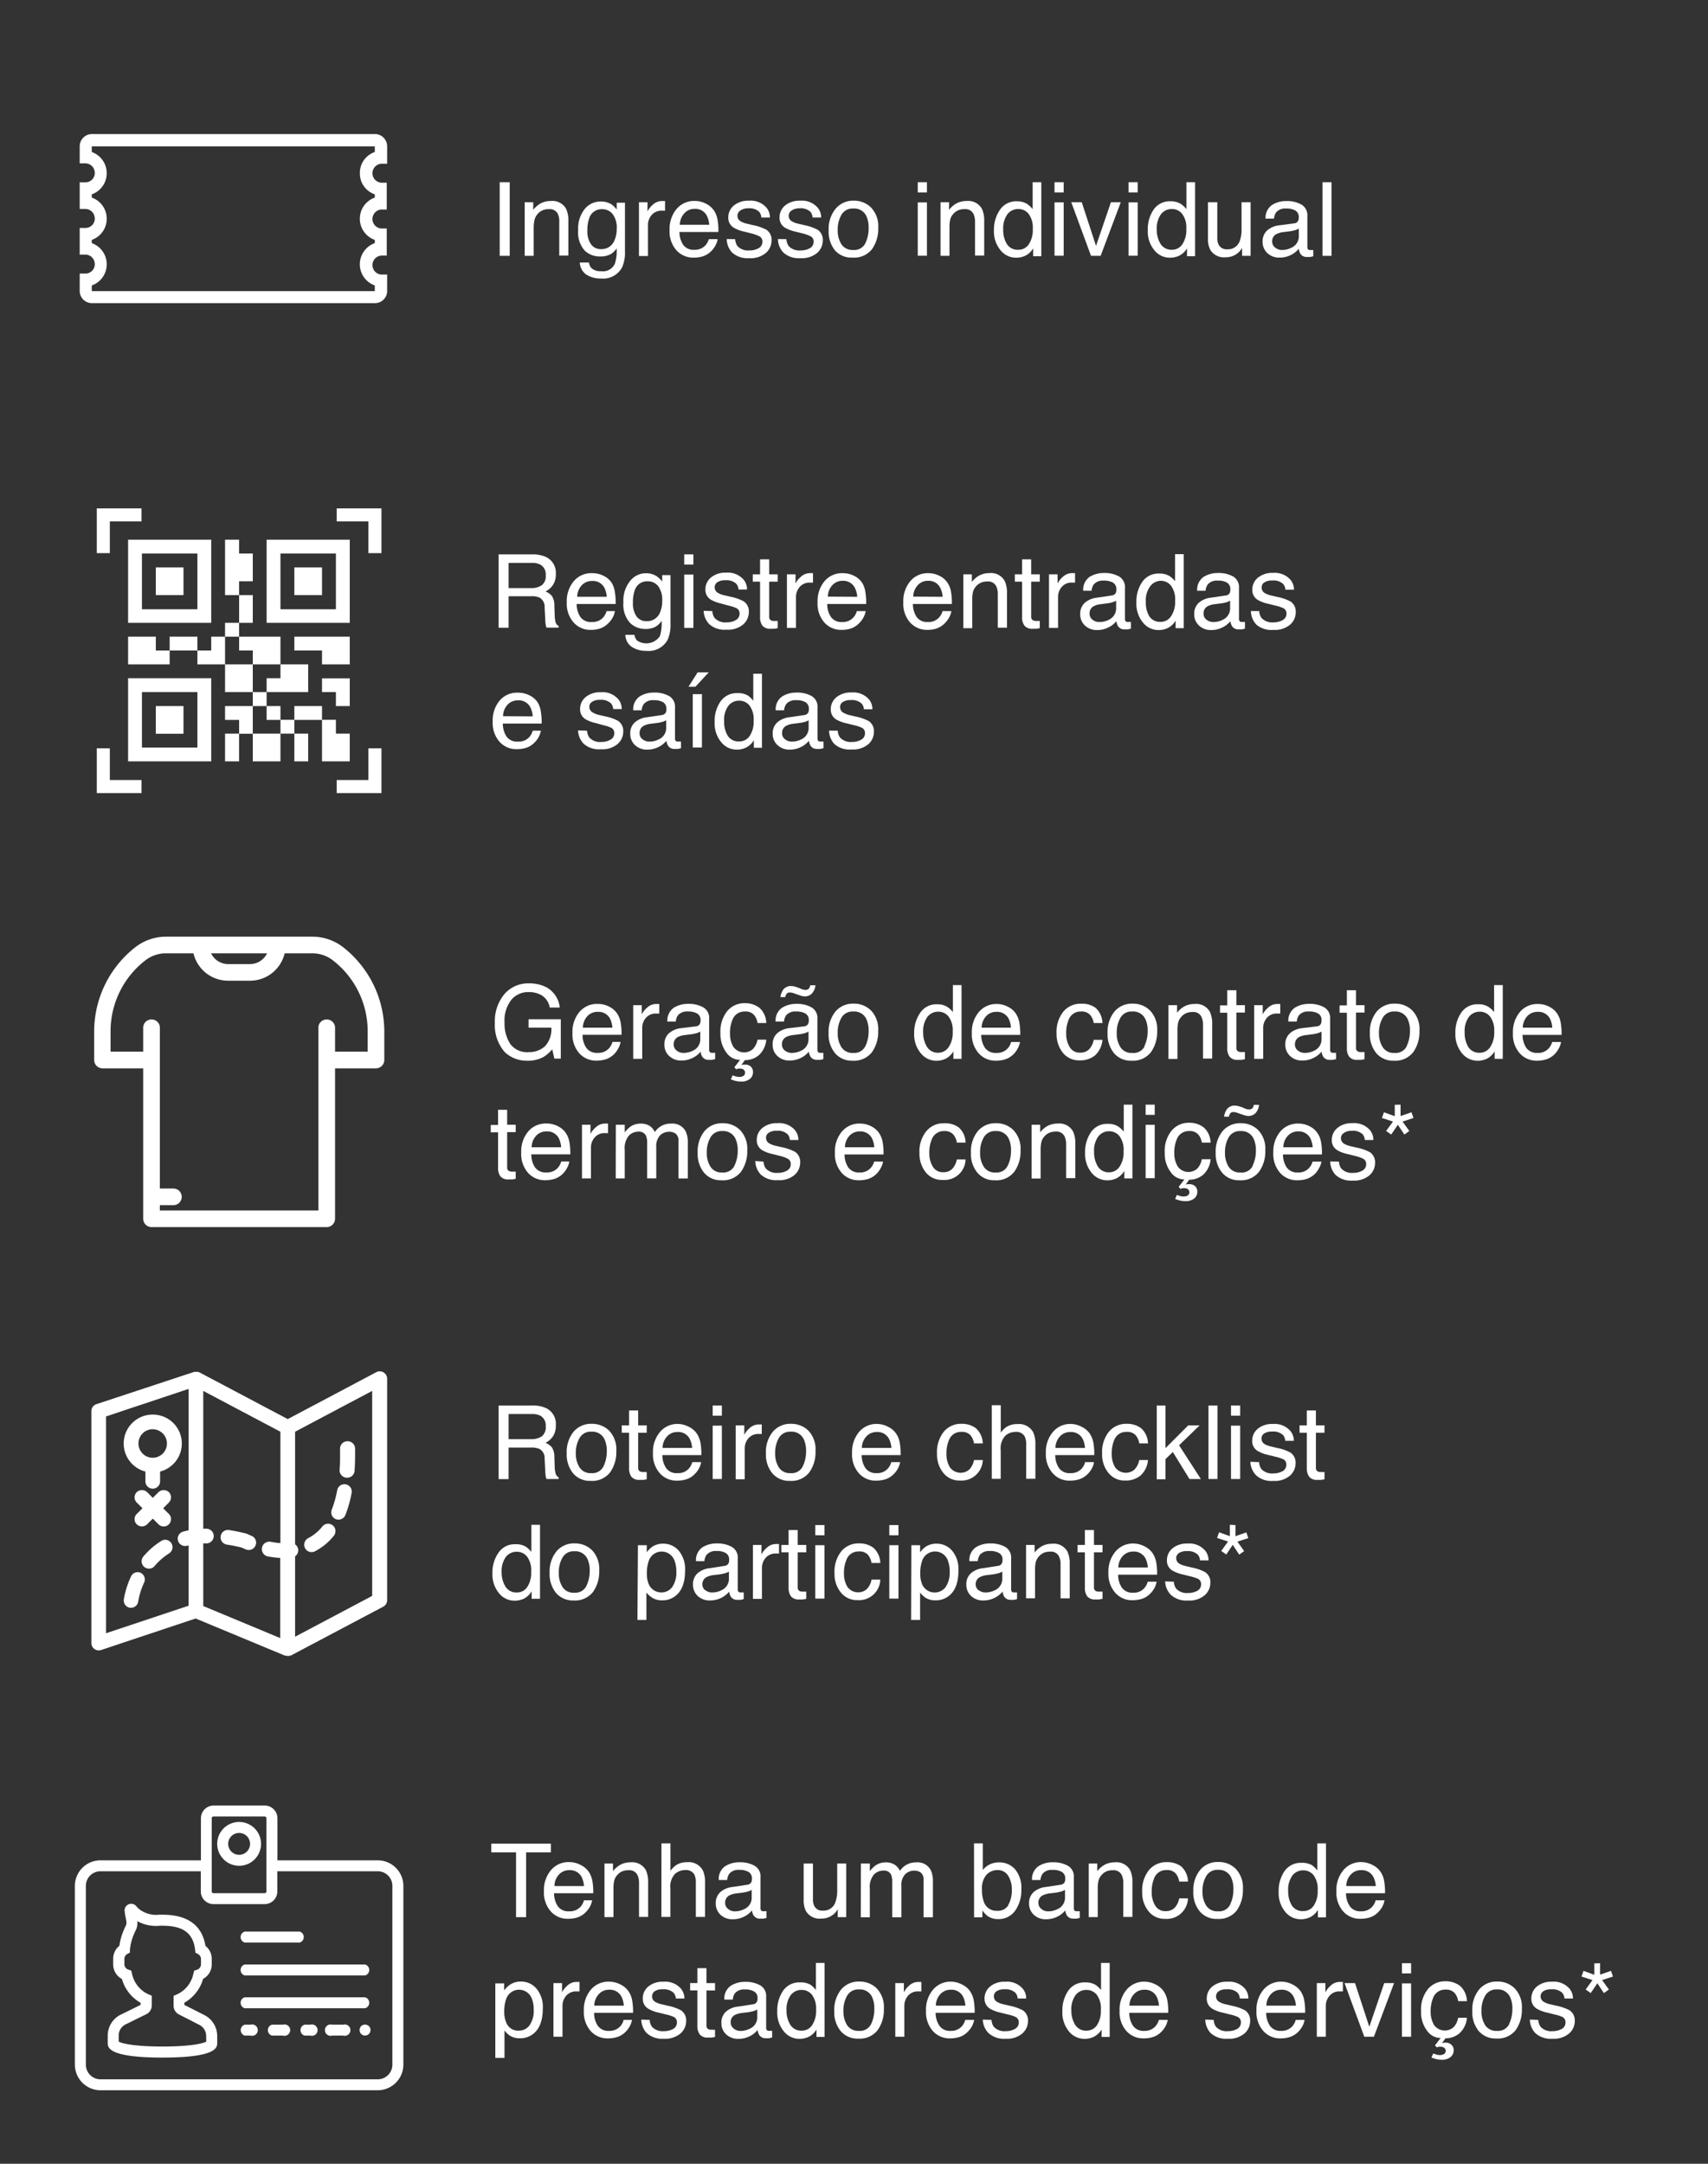 <svg id="Camada_1" data-name="Camada 1" xmlns="http://www.w3.org/2000/svg" viewBox="0 0 300 380"><rect x="0" y="0" width="300" height="380" fill="#333333" stroke="none"/><defs><style>.cls-1{fill:#fff;}</style></defs><title>atividades</title><path class="cls-1" d="M87.58,97.36h5.87a5.71,5.71,0,0,1,2.39.43,3.06,3.06,0,0,1,1.79,3,3.41,3.41,0,0,1-.48,1.9,3.53,3.53,0,0,1-1.34,1.19,2.61,2.61,0,0,1,1.14.81,2.92,2.92,0,0,1,.42,1.62l.06,1.73a5.05,5.05,0,0,0,.13,1.1,1,1,0,0,0,.56.79v.29H96a1.36,1.36,0,0,1-.14-.43,6.6,6.6,0,0,1-.09-1l-.11-2.15a1.83,1.83,0,0,0-.91-1.7,3.71,3.71,0,0,0-1.53-.23H89.33v5.53H87.58Zm5.68,5.92a3.24,3.24,0,0,0,1.9-.5,2,2,0,0,0,.69-1.77,1.91,1.91,0,0,0-1-1.88,3,3,0,0,0-1.39-.27H89.33v4.42Z"/><path class="cls-1" d="M106,101.12a3.53,3.53,0,0,1,1.43,1.22A4.29,4.29,0,0,1,108,104a11.12,11.12,0,0,1,.14,2.07h-6.85a4.08,4.08,0,0,0,.67,2.31,2.27,2.27,0,0,0,2,.86,2.5,2.5,0,0,0,2-.82,2.84,2.84,0,0,0,.58-1.1H108a3.27,3.27,0,0,1-.4,1.16,4.35,4.35,0,0,1-.78,1,3.72,3.72,0,0,1-1.77,1,5.58,5.58,0,0,1-1.28.14,3.93,3.93,0,0,1-3-1.28,5,5,0,0,1-1.22-3.58,5.43,5.43,0,0,1,1.23-3.69,4,4,0,0,1,3.19-1.41A4.26,4.26,0,0,1,106,101.12Zm.57,3.69a4.11,4.11,0,0,0-.44-1.64,2.28,2.28,0,0,0-2.16-1.14,2.38,2.38,0,0,0-1.81.78,3,3,0,0,0-.78,2Z"/><path class="cls-1" d="M115.4,101.24a4.19,4.19,0,0,1,.91.89V101h1.46v8.56a6.35,6.35,0,0,1-.52,2.83,3.77,3.77,0,0,1-3.71,1.91,4.49,4.49,0,0,1-2.55-.68,2.63,2.63,0,0,1-1.15-2.13h1.6a1.84,1.84,0,0,0,.46,1,2.89,2.89,0,0,0,4-.76,7.25,7.25,0,0,0,.3-2.7,3.09,3.09,0,0,1-1.14,1.08,3.82,3.82,0,0,1-1.76.35,3.76,3.76,0,0,1-2.66-1.09,4.79,4.79,0,0,1-1.14-3.59A5.42,5.42,0,0,1,110.7,102a3.52,3.52,0,0,1,2.78-1.33A3.35,3.35,0,0,1,115.4,101.24Zm.2,1.69a2.3,2.3,0,0,0-1.83-.84,2.24,2.24,0,0,0-2.27,1.56,6.08,6.08,0,0,0-.33,2.19,3.94,3.94,0,0,0,.64,2.42,2.07,2.07,0,0,0,1.73.83,2.43,2.43,0,0,0,2.39-1.53,4.94,4.94,0,0,0,.38-2A4,4,0,0,0,115.6,102.93Z"/><path class="cls-1" d="M120.18,97.36h1.61v1.79h-1.61Zm0,3.54h1.61v9.37h-1.61Z"/><path class="cls-1" d="M125.12,107.32a2.28,2.28,0,0,0,.4,1.21,2.58,2.58,0,0,0,2.12.77,3.14,3.14,0,0,0,1.58-.39,1.26,1.26,0,0,0,.68-1.18,1,1,0,0,0-.54-.92,6.58,6.58,0,0,0-1.38-.45L126.7,106a6.3,6.3,0,0,1-1.8-.66,2,2,0,0,1-1-1.78,2.7,2.7,0,0,1,1-2.16,3.92,3.92,0,0,1,2.62-.83,3.68,3.68,0,0,1,3.11,1.25,2.7,2.7,0,0,1,.58,1.71h-1.49a1.76,1.76,0,0,0-.39-1,2.5,2.5,0,0,0-1.94-.62,2.36,2.36,0,0,0-1.39.34,1.06,1.06,0,0,0-.47.9,1.12,1.12,0,0,0,.62,1,3.9,3.9,0,0,0,1.06.39l1.06.25a8.36,8.36,0,0,1,2.33.8,2.11,2.11,0,0,1,.93,1.91,2.9,2.9,0,0,1-1,2.17,4.13,4.13,0,0,1-2.94.91,4,4,0,0,1-3-.95,3.58,3.58,0,0,1-1-2.36Z"/><path class="cls-1" d="M133.5,98.23h1.6v2.63h1.5v1.29h-1.5v6.14a.67.67,0,0,0,.33.66,1.34,1.34,0,0,0,.62.1h.24l.31,0v1.25a3.38,3.38,0,0,1-.57.12,6.25,6.25,0,0,1-.64,0,1.72,1.72,0,0,1-1.5-.57,2.51,2.51,0,0,1-.39-1.47v-6.23h-1.28v-1.29h1.28Z"/><path class="cls-1" d="M138.22,100.86h1.51v1.63a3.45,3.45,0,0,1,.9-1.16,2.37,2.37,0,0,1,1.66-.68h.15l.36,0v1.67l-.26,0h-.25a2.24,2.24,0,0,0-1.84.77,2.66,2.66,0,0,0-.64,1.77v5.41h-1.59Z"/><path class="cls-1" d="M150,101.12a3.5,3.5,0,0,1,1.42,1.22A4,4,0,0,1,152,104a11.12,11.12,0,0,1,.14,2.07h-6.84a4,4,0,0,0,.67,2.31,2.23,2.23,0,0,0,1.94.86,2.49,2.49,0,0,0,2-.82,2.59,2.59,0,0,0,.58-1.1h1.56a3.31,3.31,0,0,1-.41,1.16,4.32,4.32,0,0,1-.77,1,3.72,3.72,0,0,1-1.77,1,5.6,5.6,0,0,1-1.29.14,3.94,3.94,0,0,1-3-1.28,5,5,0,0,1-1.21-3.58,5.47,5.47,0,0,1,1.22-3.69,4,4,0,0,1,3.2-1.41A4.29,4.29,0,0,1,150,101.12Zm.57,3.69a4.27,4.27,0,0,0-.45-1.64A2.28,2.28,0,0,0,148,102a2.37,2.37,0,0,0-1.81.78,3,3,0,0,0-.78,2Z"/><path class="cls-1" d="M165,101.12a3.5,3.5,0,0,1,1.42,1.22,4,4,0,0,1,.63,1.66,10.3,10.3,0,0,1,.14,2.07h-6.84a4.08,4.08,0,0,0,.67,2.31,2.26,2.26,0,0,0,1.94.86,2.47,2.47,0,0,0,2-.82,2.73,2.73,0,0,0,.59-1.1h1.55a3.31,3.31,0,0,1-.41,1.16,4.32,4.32,0,0,1-.77,1,3.72,3.72,0,0,1-1.77,1,5.58,5.58,0,0,1-1.28.14,4,4,0,0,1-3-1.28,5,5,0,0,1-1.21-3.58,5.47,5.47,0,0,1,1.22-3.69,4,4,0,0,1,3.2-1.41A4.29,4.29,0,0,1,165,101.12Zm.57,3.69a4.1,4.1,0,0,0-.45-1.64A2.27,2.27,0,0,0,163,102a2.38,2.38,0,0,0-1.81.78,3,3,0,0,0-.78,2Z"/><path class="cls-1" d="M169.2,100.86h1.5v1.34a4.16,4.16,0,0,1,1.42-1.19,3.74,3.74,0,0,1,1.66-.36,2.72,2.72,0,0,1,2.7,1.4,4.91,4.91,0,0,1,.39,2.18v6h-1.61v-5.93A3.23,3.23,0,0,0,175,103a1.55,1.55,0,0,0-1.53-.88,3,3,0,0,0-.93.12,2.55,2.55,0,0,0-1.65,1.73,6.44,6.44,0,0,0-.12,1.42v4.93H169.2Z"/><path class="cls-1" d="M179.52,98.23h1.6v2.63h1.51v1.29h-1.51v6.14a.67.67,0,0,0,.34.66,1.32,1.32,0,0,0,.61.1h.25l.31,0v1.25a3.38,3.38,0,0,1-.57.12,6.4,6.4,0,0,1-.64,0,1.7,1.7,0,0,1-1.5-.57,2.51,2.51,0,0,1-.4-1.47v-6.23h-1.27v-1.29h1.27Z"/><path class="cls-1" d="M184.25,100.86h1.51v1.63a3.45,3.45,0,0,1,.9-1.16,2.37,2.37,0,0,1,1.66-.68h.15l.36,0v1.67l-.26,0h-.26a2.22,2.22,0,0,0-1.83.77,2.66,2.66,0,0,0-.64,1.77v5.41h-1.59Z"/><path class="cls-1" d="M195.25,104.58a.88.88,0,0,0,.73-.46,1.4,1.4,0,0,0,.1-.61,1.31,1.31,0,0,0-.57-1.18,3.11,3.11,0,0,0-1.65-.36,2.07,2.07,0,0,0-1.75.67,2.25,2.25,0,0,0-.38,1.1h-1.47a2.75,2.75,0,0,1,1.12-2.43,4.71,4.71,0,0,1,2.52-.68,5.13,5.13,0,0,1,2.69.63,2.15,2.15,0,0,1,1,2v5.43a.67.67,0,0,0,.1.39.49.49,0,0,0,.43.15h.24l.28,0v1.17a5,5,0,0,1-.57.13,3.72,3.72,0,0,1-.52,0,1.3,1.3,0,0,1-1.19-.58,2.12,2.12,0,0,1-.27-.87,4,4,0,0,1-1.39,1.1,4.3,4.3,0,0,1-2,.47,3,3,0,0,1-2.14-.8,2.64,2.64,0,0,1-.83-2,2.57,2.57,0,0,1,.82-2,3.9,3.9,0,0,1,2.15-.89Zm-3.33,4.27a1.86,1.86,0,0,0,1.18.39,3.57,3.57,0,0,0,1.62-.38,2.18,2.18,0,0,0,1.32-2.1v-1.27a3,3,0,0,1-.75.31,5.8,5.8,0,0,1-.89.17l-1,.13a3.45,3.45,0,0,0-1.29.36,1.38,1.38,0,0,0-.73,1.31A1.28,1.28,0,0,0,191.92,108.85Z"/><path class="cls-1" d="M205.39,101.15a4.39,4.39,0,0,1,1,.92V97.32h1.52v13h-1.42V109a3.48,3.48,0,0,1-1.31,1.26,3.69,3.69,0,0,1-1.72.39,3.48,3.48,0,0,1-2.72-1.33,5.19,5.19,0,0,1-1.14-3.52,6.05,6.05,0,0,1,1-3.56,3.42,3.42,0,0,1,3-1.51A3.31,3.31,0,0,1,205.39,101.15Zm-3.54,7.06a2.24,2.24,0,0,0,2.05,1,2.16,2.16,0,0,0,1.8-1,4.47,4.47,0,0,0,.7-2.71,4,4,0,0,0-.72-2.64,2.29,2.29,0,0,0-1.8-.86A2.35,2.35,0,0,0,202,103a4.15,4.15,0,0,0-.74,2.69A4.75,4.75,0,0,0,201.85,108.21Z"/><path class="cls-1" d="M215.27,104.58a.86.86,0,0,0,.73-.46,1.4,1.4,0,0,0,.1-.61,1.31,1.31,0,0,0-.57-1.18,3.09,3.09,0,0,0-1.64-.36,2.09,2.09,0,0,0-1.76.67,2.25,2.25,0,0,0-.38,1.1h-1.47a2.73,2.73,0,0,1,1.13-2.43,4.65,4.65,0,0,1,2.51-.68,5.16,5.16,0,0,1,2.7.63,2.16,2.16,0,0,1,1,2v5.43a.75.75,0,0,0,.1.39.49.49,0,0,0,.43.15h.24l.28,0v1.17a5.52,5.52,0,0,1-.56.13,4,4,0,0,1-.53,0,1.3,1.3,0,0,1-1.19-.58,2.12,2.12,0,0,1-.27-.87,4,4,0,0,1-1.39,1.1,4.29,4.29,0,0,1-2,.47,3,3,0,0,1-2.14-.8,2.61,2.61,0,0,1-.83-2,2.56,2.56,0,0,1,.81-2,3.9,3.9,0,0,1,2.15-.89Zm-3.33,4.27a1.87,1.87,0,0,0,1.19.39,3.56,3.56,0,0,0,1.61-.38,2.18,2.18,0,0,0,1.32-2.1v-1.27a3,3,0,0,1-.74.31,6.16,6.16,0,0,1-.9.17l-1,.13a3.45,3.45,0,0,0-1.29.36,1.38,1.38,0,0,0-.73,1.31A1.28,1.28,0,0,0,211.94,108.85Z"/><path class="cls-1" d="M221.18,107.32a2.19,2.19,0,0,0,.4,1.21,2.57,2.57,0,0,0,2.12.77,3.16,3.16,0,0,0,1.58-.39,1.26,1.26,0,0,0,.68-1.18,1,1,0,0,0-.55-.92,6.43,6.43,0,0,0-1.37-.45l-1.28-.32a6.07,6.07,0,0,1-1.8-.66,2,2,0,0,1-1-1.78,2.69,2.69,0,0,1,1-2.16,4,4,0,0,1,2.63-.83,3.69,3.69,0,0,1,3.11,1.25,2.76,2.76,0,0,1,.58,1.71h-1.5a1.76,1.76,0,0,0-.39-1,2.47,2.47,0,0,0-1.93-.62,2.34,2.34,0,0,0-1.39.34,1,1,0,0,0-.47.9,1.1,1.1,0,0,0,.62,1,3.9,3.9,0,0,0,1.06.39l1.06.25a8.49,8.49,0,0,1,2.33.8,2.12,2.12,0,0,1,.92,1.91,2.89,2.89,0,0,1-1,2.17,4.16,4.16,0,0,1-2.94.91,4,4,0,0,1-3-.95,3.57,3.57,0,0,1-.94-2.36Z"/><path class="cls-1" d="M93,122.12a3.53,3.53,0,0,1,1.43,1.22A4.29,4.29,0,0,1,95,125a11.12,11.12,0,0,1,.14,2.07H88.32a4.08,4.08,0,0,0,.67,2.31,2.27,2.27,0,0,0,2,.86,2.49,2.49,0,0,0,2-.82,2.71,2.71,0,0,0,.58-1.1H95a3.53,3.53,0,0,1-.41,1.16,4.35,4.35,0,0,1-.78,1,3.63,3.63,0,0,1-1.77.95,5.51,5.51,0,0,1-1.28.14,3.93,3.93,0,0,1-3-1.28,5,5,0,0,1-1.22-3.58,5.43,5.43,0,0,1,1.23-3.69A4,4,0,0,1,91,121.65,4.26,4.26,0,0,1,93,122.12Zm.57,3.69a4.11,4.11,0,0,0-.44-1.64A2.28,2.28,0,0,0,90.94,123a2.38,2.38,0,0,0-1.81.78,3,3,0,0,0-.77,2Z"/><path class="cls-1" d="M103.11,128.32a2.28,2.28,0,0,0,.41,1.21,2.55,2.55,0,0,0,2.11.77,3.11,3.11,0,0,0,1.58-.39,1.24,1.24,0,0,0,.68-1.18,1,1,0,0,0-.54-.92,6.37,6.37,0,0,0-1.38-.45L104.7,127a6.26,6.26,0,0,1-1.81-.66,2,2,0,0,1-1-1.78,2.69,2.69,0,0,1,1-2.16,3.94,3.94,0,0,1,2.62-.83,3.66,3.66,0,0,1,3.11,1.25,2.7,2.7,0,0,1,.58,1.71h-1.49a1.76,1.76,0,0,0-.39-1,2.49,2.49,0,0,0-1.93-.62,2.32,2.32,0,0,0-1.39.34,1,1,0,0,0-.48.9,1.11,1.11,0,0,0,.63,1,3.81,3.81,0,0,0,1,.39l1.07.25a8.49,8.49,0,0,1,2.33.8,2.12,2.12,0,0,1,.92,1.91,2.87,2.87,0,0,1-1,2.17,4.13,4.13,0,0,1-2.94.91,4,4,0,0,1-3-.95,3.58,3.58,0,0,1-1-2.36Z"/><path class="cls-1" d="M116.22,125.58a.88.88,0,0,0,.73-.46,1.4,1.4,0,0,0,.1-.61,1.31,1.31,0,0,0-.57-1.18,3.13,3.13,0,0,0-1.65-.36,2.07,2.07,0,0,0-1.75.67,2.25,2.25,0,0,0-.38,1.1h-1.48a2.75,2.75,0,0,1,1.13-2.43,4.68,4.68,0,0,1,2.52-.68,5.13,5.13,0,0,1,2.69.63,2.15,2.15,0,0,1,1,2v5.43a.67.67,0,0,0,.1.39.49.49,0,0,0,.43.15h.23l.29,0v1.17a5,5,0,0,1-.57.13,3.79,3.79,0,0,1-.52,0,1.3,1.3,0,0,1-1.19-.58,2.12,2.12,0,0,1-.27-.87,4,4,0,0,1-1.39,1.1,4.33,4.33,0,0,1-2,.47,3,3,0,0,1-2.14-.8,2.64,2.64,0,0,1-.83-2,2.54,2.54,0,0,1,.82-2,3.87,3.87,0,0,1,2.14-.89Zm-3.33,4.27a1.86,1.86,0,0,0,1.18.39,3.57,3.57,0,0,0,1.62-.38,2.18,2.18,0,0,0,1.32-2.1v-1.27a3.14,3.14,0,0,1-.75.31,5.8,5.8,0,0,1-.89.17l-1,.13a3.45,3.45,0,0,0-1.29.36,1.39,1.39,0,0,0-.74,1.31A1.28,1.28,0,0,0,112.89,129.85Z"/><path class="cls-1" d="M124.49,118.07l-2.35,2.54h-1.21l1.61-2.54Zm-2.81,3.83h1.61v9.37h-1.61Z"/><path class="cls-1" d="M131.36,122.15a4.39,4.39,0,0,1,.95.92v-4.75h1.52v13h-1.42V130a3.48,3.48,0,0,1-1.31,1.26,3.69,3.69,0,0,1-1.72.39,3.48,3.48,0,0,1-2.72-1.33,5.19,5.19,0,0,1-1.14-3.52,6.05,6.05,0,0,1,1-3.56,3.42,3.42,0,0,1,3-1.51A3.31,3.31,0,0,1,131.36,122.15Zm-3.54,7.06a2.24,2.24,0,0,0,2.05,1,2.16,2.16,0,0,0,1.8-.95,4.47,4.47,0,0,0,.7-2.71,4,4,0,0,0-.72-2.64,2.29,2.29,0,0,0-1.8-.86,2.38,2.38,0,0,0-1.93.92,4.21,4.21,0,0,0-.73,2.69A4.75,4.75,0,0,0,127.82,129.21Z"/><path class="cls-1" d="M141.24,125.58a.86.86,0,0,0,.73-.46,1.4,1.4,0,0,0,.1-.61,1.31,1.31,0,0,0-.57-1.18,3.09,3.09,0,0,0-1.64-.36,2.09,2.09,0,0,0-1.76.67,2.25,2.25,0,0,0-.38,1.1h-1.47a2.73,2.73,0,0,1,1.13-2.43,4.65,4.65,0,0,1,2.51-.68,5.16,5.16,0,0,1,2.7.63,2.16,2.16,0,0,1,1,2v5.43a.75.75,0,0,0,.1.39.49.49,0,0,0,.43.15h.24l.28,0v1.17a5.52,5.52,0,0,1-.56.13,4,4,0,0,1-.53,0,1.3,1.3,0,0,1-1.19-.58,2.12,2.12,0,0,1-.27-.87,4,4,0,0,1-1.39,1.1,4.29,4.29,0,0,1-2,.47,3,3,0,0,1-2.14-.8,2.61,2.61,0,0,1-.84-2,2.57,2.57,0,0,1,.82-2,3.9,3.9,0,0,1,2.15-.89Zm-3.33,4.27a1.86,1.86,0,0,0,1.18.39,3.57,3.57,0,0,0,1.62-.38,2.18,2.18,0,0,0,1.32-2.1v-1.27a3,3,0,0,1-.74.31,6.16,6.16,0,0,1-.9.17l-1,.13a3.45,3.45,0,0,0-1.29.36,1.38,1.38,0,0,0-.73,1.31A1.28,1.28,0,0,0,137.91,129.85Z"/><path class="cls-1" d="M147.15,128.32a2.19,2.19,0,0,0,.4,1.21,2.57,2.57,0,0,0,2.12.77,3.16,3.16,0,0,0,1.58-.39,1.26,1.26,0,0,0,.68-1.18,1,1,0,0,0-.55-.92,6.43,6.43,0,0,0-1.37-.45l-1.28-.32a6.26,6.26,0,0,1-1.81-.66,2,2,0,0,1-1-1.78,2.69,2.69,0,0,1,1-2.16,4,4,0,0,1,2.63-.83,3.69,3.69,0,0,1,3.11,1.25,2.69,2.69,0,0,1,.57,1.71h-1.49a1.76,1.76,0,0,0-.39-1,2.47,2.47,0,0,0-1.93-.62,2.34,2.34,0,0,0-1.39.34,1,1,0,0,0-.47.9,1.1,1.1,0,0,0,.62,1,4,4,0,0,0,1,.39l1.07.25a8.49,8.49,0,0,1,2.33.8,2.12,2.12,0,0,1,.92,1.91,2.89,2.89,0,0,1-1,2.17,4.16,4.16,0,0,1-2.94.91,4,4,0,0,1-3-.95,3.57,3.57,0,0,1-.94-2.36Z"/><path class="cls-1" d="M96,173.4a4.6,4.6,0,0,1,2.32,3.54H96.56a3.17,3.17,0,0,0-1.29-2.06,4.31,4.31,0,0,0-2.45-.65,3.81,3.81,0,0,0-3,1.35,5.86,5.86,0,0,0-1.2,4,6.53,6.53,0,0,0,1,3.75,3.64,3.64,0,0,0,3.23,1.44,4.1,4.1,0,0,0,2.84-1,4.32,4.32,0,0,0,1.15-3.29h-4V179H98.5v6.91H97.37L97,184.28a6.44,6.44,0,0,1-1.55,1.35,5.63,5.63,0,0,1-2.88.65,5.57,5.57,0,0,1-3.88-1.48,7.13,7.13,0,0,1-1.77-5.12,7.43,7.43,0,0,1,1.73-5.16,5.5,5.5,0,0,1,4.26-1.82A6.49,6.49,0,0,1,96,173.4Z"/><path class="cls-1" d="M107,176.79A3.56,3.56,0,0,1,108.4,178a4.29,4.29,0,0,1,.63,1.66,11.12,11.12,0,0,1,.14,2.07h-6.85a4.08,4.08,0,0,0,.67,2.31,2.27,2.27,0,0,0,2,.86,2.49,2.49,0,0,0,2-.82,2.77,2.77,0,0,0,.58-1.1H109a3.27,3.27,0,0,1-.41,1.15,4,4,0,0,1-.78,1.05,3.71,3.71,0,0,1-1.77.95,5.51,5.51,0,0,1-1.28.14,3.94,3.94,0,0,1-3-1.28,5,5,0,0,1-1.21-3.58,5.42,5.42,0,0,1,1.22-3.69,4,4,0,0,1,3.2-1.41A4.19,4.19,0,0,1,107,176.79Zm.56,3.69a4.11,4.11,0,0,0-.44-1.64,2.28,2.28,0,0,0-2.16-1.14,2.38,2.38,0,0,0-1.81.78,3,3,0,0,0-.77,2Z"/><path class="cls-1" d="M111.22,176.53h1.5v1.62a3.54,3.54,0,0,1,.9-1.15,2.34,2.34,0,0,1,1.67-.68h.14l.37,0V178l-.26,0h-.26a2.24,2.24,0,0,0-1.84.77,2.66,2.66,0,0,0-.64,1.77v5.41h-1.58Z"/><path class="cls-1" d="M122.21,180.25a.86.86,0,0,0,.73-.46,1.41,1.41,0,0,0,.11-.61,1.31,1.31,0,0,0-.58-1.18,3.09,3.09,0,0,0-1.64-.36,2.09,2.09,0,0,0-1.76.67,2.16,2.16,0,0,0-.37,1.1h-1.48a2.73,2.73,0,0,1,1.13-2.43,4.65,4.65,0,0,1,2.51-.68,5.14,5.14,0,0,1,2.7.63,2.15,2.15,0,0,1,1,2v5.43a.67.67,0,0,0,.11.39q.09.15.42.15h.24l.28,0V186a5,5,0,0,1-.56.13,4,4,0,0,1-.53,0,1.31,1.31,0,0,1-1.19-.58,2.12,2.12,0,0,1-.27-.87,3.86,3.86,0,0,1-1.39,1.1,4.29,4.29,0,0,1-2,.47,3,3,0,0,1-2.14-.8,2.61,2.61,0,0,1-.83-2,2.56,2.56,0,0,1,.81-2,3.9,3.9,0,0,1,2.15-.89Zm-3.33,4.27a1.87,1.87,0,0,0,1.19.39,3.69,3.69,0,0,0,1.61-.38,2.18,2.18,0,0,0,1.32-2.1v-1.27a3,3,0,0,1-.74.31,6.16,6.16,0,0,1-.9.17l-1,.13a3.68,3.68,0,0,0-1.3.35,1.41,1.41,0,0,0-.73,1.32A1.3,1.3,0,0,0,118.88,184.52Z"/><path class="cls-1" d="M133.4,177a3.7,3.7,0,0,1,1.19,2.66h-1.53a2.89,2.89,0,0,0-.64-1.44,2,2,0,0,0-1.61-.58,2.23,2.23,0,0,0-2.17,1.48,5.83,5.83,0,0,0-.42,2.36,4.45,4.45,0,0,0,.6,2.38,2.32,2.32,0,0,0,3.44.36,3.33,3.33,0,0,0,.8-1.64h1.53a4.12,4.12,0,0,1-1.31,2.74,3.74,3.74,0,0,1-2.45.86l-.62.86a2,2,0,0,1,.66-.08,1.49,1.49,0,0,1,1,.35,1.32,1.32,0,0,1,.39,1,1.51,1.51,0,0,1-.52,1.15,2.34,2.34,0,0,1-1.62.48,3.76,3.76,0,0,1-1-.13c-.18-.05-.44-.13-.75-.24l.31-.72c.22.09.39.14.52.18a2.71,2.71,0,0,0,.65.1,1.52,1.52,0,0,0,.56-.1.67.67,0,0,0,.46-.67.65.65,0,0,0-.23-.49.94.94,0,0,0-.62-.2,1.83,1.83,0,0,0-.35,0,3.09,3.09,0,0,0-.37.12l-.31-.36,1-1.3a2.89,2.89,0,0,1-2.19-1,5.41,5.41,0,0,1-1.26-3.72,5.67,5.67,0,0,1,1.2-3.85,3.88,3.88,0,0,1,3.07-1.38A4.09,4.09,0,0,1,133.4,177Z"/><path class="cls-1" d="M141.22,180.25a.85.85,0,0,0,.73-.46,1.41,1.41,0,0,0,.11-.61,1.29,1.29,0,0,0-.58-1.18,3.09,3.09,0,0,0-1.64-.36,2.09,2.09,0,0,0-1.76.67,2.16,2.16,0,0,0-.37,1.1h-1.48a2.73,2.73,0,0,1,1.13-2.43,4.65,4.65,0,0,1,2.51-.68,5.14,5.14,0,0,1,2.7.63,2.15,2.15,0,0,1,1,2v5.43a.67.67,0,0,0,.11.39c.06.1.21.15.42.15h.24l.28,0V186a5,5,0,0,1-.56.13,4,4,0,0,1-.53,0,1.31,1.31,0,0,1-1.19-.58,2.29,2.29,0,0,1-.27-.87,3.86,3.86,0,0,1-1.39,1.1,4.29,4.29,0,0,1-2,.47,3,3,0,0,1-2.14-.8,2.61,2.61,0,0,1-.83-2,2.56,2.56,0,0,1,.81-2,3.9,3.9,0,0,1,2.15-.89Zm-.64-6.64a3.67,3.67,0,0,0,.45.17,1.4,1.4,0,0,0,.41.06.77.77,0,0,0,.7-.31,1.13,1.13,0,0,0,.16-.5h.93a2.47,2.47,0,0,1-.71,1.54,1.79,1.79,0,0,1-1.15.42,2,2,0,0,1-.49-.07,4.24,4.24,0,0,1-.53-.16l-.46-.16c-.28-.1-.5-.18-.68-.23a1.77,1.77,0,0,0-.5-.07.67.67,0,0,0-.51.2,1.15,1.15,0,0,0-.27.61h-.86a3.4,3.4,0,0,1,.38-1.13,1.65,1.65,0,0,1,1.49-.81,2.74,2.74,0,0,1,.66.09A7.63,7.63,0,0,1,140.58,173.61Zm-2.69,10.91a1.87,1.87,0,0,0,1.19.39,3.69,3.69,0,0,0,1.61-.38,2.18,2.18,0,0,0,1.32-2.1v-1.27a3,3,0,0,1-.74.31,5.92,5.92,0,0,1-.9.17l-1,.13a3.68,3.68,0,0,0-1.3.35,1.41,1.41,0,0,0-.73,1.32A1.3,1.3,0,0,0,137.89,184.52Z"/><path class="cls-1" d="M153,177.47a4.75,4.75,0,0,1,1.25,3.56,6.16,6.16,0,0,1-1.1,3.76,4,4,0,0,1-3.42,1.49,3.84,3.84,0,0,1-3.06-1.32,5.17,5.17,0,0,1-1.13-3.52,5.63,5.63,0,0,1,1.19-3.78,4,4,0,0,1,3.21-1.4A4.21,4.21,0,0,1,153,177.47Zm-1,6.25a6,6,0,0,0,.57-2.64,4.86,4.86,0,0,0-.41-2.14,2.34,2.34,0,0,0-2.28-1.3,2.24,2.24,0,0,0-2.09,1.1,5.23,5.23,0,0,0-.65,2.67,4.51,4.51,0,0,0,.65,2.5,2.3,2.3,0,0,0,2.07,1A2.15,2.15,0,0,0,152,183.72Z"/><path class="cls-1" d="M166.37,176.82a4.17,4.17,0,0,1,1,.92V173h1.52v12.95h-1.43v-1.31a3.46,3.46,0,0,1-1.3,1.26,3.71,3.71,0,0,1-1.73.39,3.49,3.49,0,0,1-2.71-1.33,5.15,5.15,0,0,1-1.15-3.52,6.06,6.06,0,0,1,1.05-3.56,3.41,3.41,0,0,1,3-1.51A3.25,3.25,0,0,1,166.37,176.82Zm-3.53,7.06a2.23,2.23,0,0,0,2,1,2.16,2.16,0,0,0,1.79-1,4.46,4.46,0,0,0,.71-2.71,4,4,0,0,0-.73-2.64,2.26,2.26,0,0,0-1.79-.86,2.37,2.37,0,0,0-1.93.92,4.21,4.21,0,0,0-.74,2.69A4.66,4.66,0,0,0,162.84,183.88Z"/><path class="cls-1" d="M177,176.79a3.53,3.53,0,0,1,1.43,1.22,4.29,4.29,0,0,1,.63,1.66,11.12,11.12,0,0,1,.14,2.07h-6.85a4.08,4.08,0,0,0,.67,2.31,2.27,2.27,0,0,0,2,.86,2.49,2.49,0,0,0,2-.82,2.77,2.77,0,0,0,.58-1.1h1.56a3.49,3.49,0,0,1-.41,1.15,4.22,4.22,0,0,1-.78,1.05,3.76,3.76,0,0,1-1.77.95,5.51,5.51,0,0,1-1.28.14,3.93,3.93,0,0,1-3-1.28,5,5,0,0,1-1.22-3.58,5.43,5.43,0,0,1,1.23-3.69,4,4,0,0,1,3.19-1.41A4.14,4.14,0,0,1,177,176.79Zm.57,3.69a4.11,4.11,0,0,0-.44-1.64A2.28,2.28,0,0,0,175,177.7a2.38,2.38,0,0,0-1.81.78,3,3,0,0,0-.77,2Z"/><path class="cls-1" d="M192.44,177a3.75,3.75,0,0,1,1.2,2.66H192.1a2.81,2.81,0,0,0-.64-1.44,2,2,0,0,0-1.61-.58,2.21,2.21,0,0,0-2.16,1.48,5.83,5.83,0,0,0-.42,2.36,4.45,4.45,0,0,0,.6,2.38,2,2,0,0,0,1.88,1,2.08,2.08,0,0,0,1.56-.6,3.24,3.24,0,0,0,.79-1.64h1.54a4.17,4.17,0,0,1-1.32,2.74,4.09,4.09,0,0,1-2.7.86,3.61,3.61,0,0,1-2.94-1.34,5.2,5.2,0,0,1-1.1-3.38,5.67,5.67,0,0,1,1.2-3.85,3.91,3.91,0,0,1,3.07-1.38A4.09,4.09,0,0,1,192.44,177Z"/><path class="cls-1" d="M202,177.47a4.75,4.75,0,0,1,1.25,3.56,6.16,6.16,0,0,1-1.1,3.76,4,4,0,0,1-3.41,1.49,3.84,3.84,0,0,1-3.07-1.32,5.22,5.22,0,0,1-1.13-3.52,5.64,5.64,0,0,1,1.2-3.78,4,4,0,0,1,3.21-1.4A4.2,4.2,0,0,1,202,177.47Zm-1,6.25a5.88,5.88,0,0,0,.58-2.64,4.71,4.71,0,0,0-.42-2.14,2.34,2.34,0,0,0-2.28-1.3,2.22,2.22,0,0,0-2.08,1.1,5.13,5.13,0,0,0-.65,2.67,4.43,4.43,0,0,0,.65,2.5,2.27,2.27,0,0,0,2.07,1A2.15,2.15,0,0,0,201.06,183.72Z"/><path class="cls-1" d="M205.23,176.53h1.51v1.33a4.12,4.12,0,0,1,1.41-1.18,3.78,3.78,0,0,1,1.66-.36,2.73,2.73,0,0,1,2.71,1.4,4.88,4.88,0,0,1,.39,2.18v6H211.3V180a3.22,3.22,0,0,0-.26-1.39,1.54,1.54,0,0,0-1.53-.88,3,3,0,0,0-.92.12,2.3,2.3,0,0,0-1.14.77,2.28,2.28,0,0,0-.52,1,6.44,6.44,0,0,0-.12,1.42v4.93h-1.58Z"/><path class="cls-1" d="M215.56,173.9h1.6v2.63h1.5v1.29h-1.5V184a.67.67,0,0,0,.33.66,1.37,1.37,0,0,0,.62.1h.24l.31,0v1.25a4.78,4.78,0,0,1-.57.12,6.05,6.05,0,0,1-.63,0,1.7,1.7,0,0,1-1.5-.57,2.44,2.44,0,0,1-.4-1.47v-6.23h-1.27v-1.29h1.27Z"/><path class="cls-1" d="M220.29,176.53h1.5v1.62a3.6,3.6,0,0,1,.91-1.15,2.31,2.31,0,0,1,1.66-.68h.15l.36,0V178l-.26,0h-.26a2.24,2.24,0,0,0-1.84.77,2.66,2.66,0,0,0-.64,1.77v5.41h-1.58Z"/><path class="cls-1" d="M231.28,180.25a.85.85,0,0,0,.73-.46,1.41,1.41,0,0,0,.11-.61,1.29,1.29,0,0,0-.58-1.18,3.09,3.09,0,0,0-1.64-.36,2.09,2.09,0,0,0-1.76.67,2.25,2.25,0,0,0-.37,1.1h-1.48a2.75,2.75,0,0,1,1.13-2.43,4.65,4.65,0,0,1,2.51-.68,5.14,5.14,0,0,1,2.7.63,2.16,2.16,0,0,1,1,2v5.43a.67.67,0,0,0,.1.39c.06.1.21.15.42.15h.24l.28,0V186a4.52,4.52,0,0,1-.56.13,3.87,3.87,0,0,1-.53,0,1.28,1.28,0,0,1-1.18-.58,2.28,2.28,0,0,1-.28-.87,3.86,3.86,0,0,1-1.39,1.1,4.26,4.26,0,0,1-2,.47,3,3,0,0,1-2.14-.8,2.64,2.64,0,0,1-.83-2,2.54,2.54,0,0,1,.82-2,3.87,3.87,0,0,1,2.14-.89ZM228,184.52a1.89,1.89,0,0,0,1.19.39,3.73,3.73,0,0,0,1.62-.38,2.19,2.19,0,0,0,1.31-2.1v-1.27a3,3,0,0,1-.74.31,5.92,5.92,0,0,1-.9.17l-1,.13a3.61,3.61,0,0,0-1.29.35,1.42,1.42,0,0,0-.74,1.32A1.3,1.3,0,0,0,228,184.52Z"/><path class="cls-1" d="M236.57,173.9h1.6v2.63h1.5v1.29h-1.5V184a.67.67,0,0,0,.33.66,1.32,1.32,0,0,0,.61.1h.25l.31,0v1.25a4.78,4.78,0,0,1-.57.12,6.4,6.4,0,0,1-.64,0,1.71,1.71,0,0,1-1.5-.57,2.51,2.51,0,0,1-.39-1.47v-6.23h-1.28v-1.29h1.28Z"/><path class="cls-1" d="M248.07,177.47a4.75,4.75,0,0,1,1.25,3.56,6.16,6.16,0,0,1-1.1,3.76,4,4,0,0,1-3.41,1.49,3.84,3.84,0,0,1-3.07-1.32,5.22,5.22,0,0,1-1.13-3.52,5.69,5.69,0,0,1,1.19-3.78,4,4,0,0,1,3.22-1.4A4.2,4.2,0,0,1,248.07,177.47Zm-1,6.25a6,6,0,0,0,.58-2.64,4.71,4.71,0,0,0-.42-2.14,2.34,2.34,0,0,0-2.28-1.3,2.22,2.22,0,0,0-2.08,1.1,5.13,5.13,0,0,0-.66,2.67,4.43,4.43,0,0,0,.66,2.5,2.27,2.27,0,0,0,2.07,1A2.15,2.15,0,0,0,247.09,183.72Z"/><path class="cls-1" d="M261.43,176.82a4.17,4.17,0,0,1,1,.92V173h1.52v12.95h-1.43v-1.31a3.39,3.39,0,0,1-1.3,1.26,3.69,3.69,0,0,1-1.72.39,3.51,3.51,0,0,1-2.72-1.33,5.2,5.2,0,0,1-1.15-3.52,6.06,6.06,0,0,1,1-3.56,3.41,3.41,0,0,1,3-1.51A3.25,3.25,0,0,1,261.43,176.82Zm-3.53,7.06a2.24,2.24,0,0,0,2.05,1,2.16,2.16,0,0,0,1.8-1,4.54,4.54,0,0,0,.7-2.71,4,4,0,0,0-.73-2.64,2.26,2.26,0,0,0-1.79-.86,2.38,2.38,0,0,0-1.93.92,4.21,4.21,0,0,0-.74,2.69A4.75,4.75,0,0,0,257.9,183.88Z"/><path class="cls-1" d="M272.09,176.79a3.56,3.56,0,0,1,1.42,1.22,4.14,4.14,0,0,1,.63,1.66,11.12,11.12,0,0,1,.14,2.07h-6.85a4.16,4.16,0,0,0,.67,2.31,2.27,2.27,0,0,0,1.95.86,2.49,2.49,0,0,0,2-.82,2.77,2.77,0,0,0,.58-1.1h1.56a3.27,3.27,0,0,1-.41,1.15,4,4,0,0,1-.78,1.05,3.71,3.71,0,0,1-1.77.95,5.45,5.45,0,0,1-1.28.14,3.94,3.94,0,0,1-3-1.28,5,5,0,0,1-1.21-3.58,5.42,5.42,0,0,1,1.22-3.69,4,4,0,0,1,3.2-1.41A4.19,4.19,0,0,1,272.09,176.79Zm.56,3.69a4.11,4.11,0,0,0-.44-1.64,2.28,2.28,0,0,0-2.15-1.14,2.41,2.41,0,0,0-1.82.78,3,3,0,0,0-.77,2Z"/><path class="cls-1" d="M87.48,194.9h1.6v2.63h1.5v1.29h-1.5V205a.67.67,0,0,0,.33.66,1.34,1.34,0,0,0,.62.1h.24l.31,0v1.25a4.78,4.78,0,0,1-.57.12,6.19,6.19,0,0,1-.63,0,1.73,1.73,0,0,1-1.51-.57,2.51,2.51,0,0,1-.39-1.47v-6.23H86.2v-1.29h1.28Z"/><path class="cls-1" d="M98,197.79A3.56,3.56,0,0,1,99.4,199a4.29,4.29,0,0,1,.63,1.66,11.12,11.12,0,0,1,.14,2.07H93.32a4.08,4.08,0,0,0,.67,2.31,2.27,2.27,0,0,0,2,.86,2.49,2.49,0,0,0,2-.82,2.77,2.77,0,0,0,.58-1.1H100a3.27,3.27,0,0,1-.41,1.15,4,4,0,0,1-.78,1.05,3.71,3.71,0,0,1-1.77.95,5.51,5.51,0,0,1-1.28.14,3.94,3.94,0,0,1-3-1.28,5,5,0,0,1-1.21-3.58,5.42,5.42,0,0,1,1.22-3.69,4,4,0,0,1,3.2-1.41A4.19,4.19,0,0,1,98,197.79Zm.56,3.69a4.11,4.11,0,0,0-.44-1.64,2.28,2.28,0,0,0-2.16-1.14,2.38,2.38,0,0,0-1.81.78,3,3,0,0,0-.77,2Z"/><path class="cls-1" d="M102.22,197.53h1.5v1.62a3.54,3.54,0,0,1,.9-1.15,2.34,2.34,0,0,1,1.67-.68h.14l.37,0V199l-.26,0h-.26a2.24,2.24,0,0,0-1.84.77,2.66,2.66,0,0,0-.64,1.77v5.41h-1.58Z"/><path class="cls-1" d="M108.17,197.53h1.56v1.33a5.6,5.6,0,0,1,1-1,3.11,3.11,0,0,1,1.78-.53,2.79,2.79,0,0,1,1.81.55,3,3,0,0,1,.7.93,3.26,3.26,0,0,1,2.84-1.48,2.61,2.61,0,0,1,2.58,1.37,4.41,4.41,0,0,1,.37,2v6.26h-1.64V200.4a1.55,1.55,0,0,0-.47-1.29,1.91,1.91,0,0,0-1.15-.35,2.28,2.28,0,0,0-1.6.62,2.75,2.75,0,0,0-.68,2.09v5.47h-1.6V200.8a3.22,3.22,0,0,0-.23-1.4,1.4,1.4,0,0,0-1.35-.66,2.29,2.29,0,0,0-1.63.7,3.39,3.39,0,0,0-.73,2.51v5h-1.58Z"/><path class="cls-1" d="M130,198.47a4.75,4.75,0,0,1,1.25,3.56,6.16,6.16,0,0,1-1.1,3.76,4,4,0,0,1-3.41,1.49,3.84,3.84,0,0,1-3.07-1.32,5.22,5.22,0,0,1-1.13-3.52,5.69,5.69,0,0,1,1.19-3.78,4,4,0,0,1,3.22-1.4A4.2,4.2,0,0,1,130,198.47Zm-1,6.25a6,6,0,0,0,.58-2.64,4.71,4.71,0,0,0-.42-2.14,2.34,2.34,0,0,0-2.28-1.3,2.22,2.22,0,0,0-2.08,1.1,5.13,5.13,0,0,0-.66,2.67,4.43,4.43,0,0,0,.66,2.5,2.27,2.27,0,0,0,2.07,1A2.15,2.15,0,0,0,129,204.72Z"/><path class="cls-1" d="M134.11,204a2.28,2.28,0,0,0,.4,1.21,2.58,2.58,0,0,0,2.12.77,3.11,3.11,0,0,0,1.58-.39,1.24,1.24,0,0,0,.68-1.18,1,1,0,0,0-.54-.92A6.37,6.37,0,0,0,137,203l-1.27-.32a6.26,6.26,0,0,1-1.81-.66,2,2,0,0,1-1-1.78,2.7,2.7,0,0,1,1-2.16,3.92,3.92,0,0,1,2.62-.83,3.66,3.66,0,0,1,3.11,1.25,2.7,2.7,0,0,1,.58,1.71h-1.49a1.76,1.76,0,0,0-.39-1,2.49,2.49,0,0,0-1.93-.62,2.32,2.32,0,0,0-1.39.34,1,1,0,0,0-.48.9,1.12,1.12,0,0,0,.62,1,3.9,3.9,0,0,0,1.06.39l1.07.25a8.39,8.39,0,0,1,2.32.8,2.11,2.11,0,0,1,.93,1.91,2.9,2.9,0,0,1-1,2.17,4.13,4.13,0,0,1-2.94.91,4,4,0,0,1-3-1,3.58,3.58,0,0,1-.95-2.36Z"/><path class="cls-1" d="M153,197.79a3.56,3.56,0,0,1,1.42,1.22,4.29,4.29,0,0,1,.63,1.66,11.12,11.12,0,0,1,.14,2.07h-6.85a4.16,4.16,0,0,0,.67,2.31,2.27,2.27,0,0,0,1.95.86,2.49,2.49,0,0,0,2-.82,2.77,2.77,0,0,0,.58-1.1h1.56a3.27,3.27,0,0,1-.41,1.15,4,4,0,0,1-.78,1.05,3.71,3.71,0,0,1-1.77.95,5.51,5.51,0,0,1-1.28.14,3.94,3.94,0,0,1-3-1.28,5,5,0,0,1-1.21-3.58,5.42,5.42,0,0,1,1.22-3.69,4,4,0,0,1,3.2-1.41A4.19,4.19,0,0,1,153,197.79Zm.56,3.69a4.11,4.11,0,0,0-.44-1.64A2.28,2.28,0,0,0,151,198.7a2.41,2.41,0,0,0-1.82.78,3,3,0,0,0-.77,2Z"/><path class="cls-1" d="M168.4,198a3.67,3.67,0,0,1,1.2,2.66h-1.54a2.73,2.73,0,0,0-.64-1.44,2,2,0,0,0-1.61-.58,2.23,2.23,0,0,0-2.16,1.48,5.83,5.83,0,0,0-.42,2.36,4.45,4.45,0,0,0,.6,2.38,2,2,0,0,0,1.88,1,2.08,2.08,0,0,0,1.56-.6,3.24,3.24,0,0,0,.79-1.64h1.54a3.71,3.71,0,0,1-4,3.6,3.62,3.62,0,0,1-3-1.34,5.2,5.2,0,0,1-1.1-3.38,5.62,5.62,0,0,1,1.21-3.85,3.88,3.88,0,0,1,3.06-1.38A4.07,4.07,0,0,1,168.4,198Z"/><path class="cls-1" d="M178,198.47a4.71,4.71,0,0,1,1.25,3.56,6.1,6.1,0,0,1-1.1,3.76,4,4,0,0,1-3.41,1.49,3.81,3.81,0,0,1-3.06-1.32,5.17,5.17,0,0,1-1.14-3.52,5.64,5.64,0,0,1,1.2-3.78,4,4,0,0,1,3.21-1.4A4.2,4.2,0,0,1,178,198.47Zm-1,6.25a5.88,5.88,0,0,0,.58-2.64,4.71,4.71,0,0,0-.42-2.14,2.33,2.33,0,0,0-2.27-1.3,2.23,2.23,0,0,0-2.09,1.1,5.13,5.13,0,0,0-.65,2.67,4.43,4.43,0,0,0,.65,2.5,2.27,2.27,0,0,0,2.07,1A2.14,2.14,0,0,0,177,204.72Z"/><path class="cls-1" d="M181.19,197.53h1.51v1.33a4.12,4.12,0,0,1,1.41-1.18,3.78,3.78,0,0,1,1.66-.36,2.73,2.73,0,0,1,2.71,1.4,4.88,4.88,0,0,1,.39,2.18v6h-1.61V201a3.22,3.22,0,0,0-.26-1.39,1.54,1.54,0,0,0-1.53-.88,3,3,0,0,0-.92.12,2.3,2.3,0,0,0-1.14.77,2.25,2.25,0,0,0-.51,1,6.44,6.44,0,0,0-.12,1.42v4.93h-1.59Z"/><path class="cls-1" d="M196.38,197.82a4.16,4.16,0,0,1,1,.92V194h1.52v12.95h-1.42v-1.31a3.41,3.41,0,0,1-1.31,1.26,3.66,3.66,0,0,1-1.72.39,3.51,3.51,0,0,1-2.72-1.33,5.19,5.19,0,0,1-1.14-3.52,6.12,6.12,0,0,1,1-3.56,3.42,3.42,0,0,1,3-1.51A3.31,3.31,0,0,1,196.38,197.82Zm-3.53,7.06a2.22,2.22,0,0,0,2,1,2.16,2.16,0,0,0,1.8-1,4.47,4.47,0,0,0,.7-2.71,4,4,0,0,0-.72-2.64,2.28,2.28,0,0,0-1.8-.86,2.35,2.35,0,0,0-1.92.92,4.15,4.15,0,0,0-.74,2.69A4.66,4.66,0,0,0,192.85,204.88Z"/><path class="cls-1" d="M201.22,194h1.6v1.79h-1.6Zm0,3.54h1.6v9.37h-1.6Z"/><path class="cls-1" d="M211.43,198a3.67,3.67,0,0,1,1.2,2.66h-1.54a2.73,2.73,0,0,0-.64-1.44,2,2,0,0,0-1.61-.58,2.23,2.23,0,0,0-2.16,1.48,5.83,5.83,0,0,0-.42,2.36,4.45,4.45,0,0,0,.6,2.38,2.32,2.32,0,0,0,3.44.36,3.24,3.24,0,0,0,.79-1.64h1.54a4.08,4.08,0,0,1-1.32,2.74,3.7,3.7,0,0,1-2.44.86l-.62.86a2,2,0,0,1,.66-.08,1.51,1.51,0,0,1,1,.35,1.32,1.32,0,0,1,.39,1,1.51,1.51,0,0,1-.52,1.15,2.38,2.38,0,0,1-1.62.48,3.76,3.76,0,0,1-1-.13q-.28-.08-.75-.24l.3-.72c.23.09.4.14.52.18a2.86,2.86,0,0,0,.66.1,1.6,1.6,0,0,0,.56-.1.67.67,0,0,0,.46-.67.65.65,0,0,0-.23-.49,1,1,0,0,0-.63-.2,1.72,1.72,0,0,0-.34,0,2.61,2.61,0,0,0-.37.12l-.31-.36,1-1.3a2.88,2.88,0,0,1-2.18-1,5.41,5.41,0,0,1-1.27-3.72,5.62,5.62,0,0,1,1.21-3.85,3.88,3.88,0,0,1,3.06-1.38A4.05,4.05,0,0,1,211.43,198Z"/><path class="cls-1" d="M221,198.47a4.74,4.74,0,0,1,1.24,3.56,6.1,6.1,0,0,1-1.1,3.76,4,4,0,0,1-3.41,1.49,3.82,3.82,0,0,1-3.06-1.32,5.17,5.17,0,0,1-1.14-3.52,5.64,5.64,0,0,1,1.2-3.78,4,4,0,0,1,3.21-1.4A4.24,4.24,0,0,1,221,198.47Zm-2.5-3.86a3.67,3.67,0,0,0,.45.17,1.4,1.4,0,0,0,.41.06.77.77,0,0,0,.7-.31,1.13,1.13,0,0,0,.16-.5h.92a2.42,2.42,0,0,1-.7,1.54,1.79,1.79,0,0,1-1.15.42,2,2,0,0,1-.49-.07,4.24,4.24,0,0,1-.53-.16l-.47-.16-.67-.23a1.77,1.77,0,0,0-.5-.07.66.66,0,0,0-.51.2,1.15,1.15,0,0,0-.27.61H215a3.19,3.19,0,0,1,.38-1.13,1.64,1.64,0,0,1,1.49-.81,2.8,2.8,0,0,1,.66.09A7.63,7.63,0,0,1,218.54,194.61Zm1.51,10.11a5.88,5.88,0,0,0,.58-2.64,4.71,4.71,0,0,0-.42-2.14,2.33,2.33,0,0,0-2.27-1.3,2.24,2.24,0,0,0-2.09,1.1,5.23,5.23,0,0,0-.65,2.67,4.51,4.51,0,0,0,.65,2.5,2.28,2.28,0,0,0,2.07,1A2.13,2.13,0,0,0,220.05,204.72Z"/><path class="cls-1" d="M230,197.79a3.5,3.5,0,0,1,1.42,1.22,4,4,0,0,1,.63,1.66,10.3,10.3,0,0,1,.14,2.07h-6.84a4.08,4.08,0,0,0,.67,2.31,2.25,2.25,0,0,0,1.94.86,2.47,2.47,0,0,0,2-.82,2.79,2.79,0,0,0,.59-1.1h1.55a3.27,3.27,0,0,1-.41,1.15,4.2,4.2,0,0,1-.77,1.05,3.81,3.81,0,0,1-1.77.95,5.6,5.6,0,0,1-1.29.14,3.94,3.94,0,0,1-3-1.28,5,5,0,0,1-1.21-3.58,5.47,5.47,0,0,1,1.22-3.69,4,4,0,0,1,3.2-1.41A4.16,4.16,0,0,1,230,197.79Zm.57,3.69a4.27,4.27,0,0,0-.45-1.64A2.28,2.28,0,0,0,228,198.7a2.37,2.37,0,0,0-1.81.78,3,3,0,0,0-.78,2Z"/><path class="cls-1" d="M235.18,204a2.19,2.19,0,0,0,.4,1.21,2.57,2.57,0,0,0,2.12.77,3.14,3.14,0,0,0,1.58-.39,1.26,1.26,0,0,0,.68-1.18,1,1,0,0,0-.55-.92A6.43,6.43,0,0,0,238,203l-1.28-.32a6.07,6.07,0,0,1-1.8-.66,2,2,0,0,1-1-1.78,2.7,2.7,0,0,1,1-2.16,3.92,3.92,0,0,1,2.62-.83,3.68,3.68,0,0,1,3.11,1.25,2.76,2.76,0,0,1,.58,1.71h-1.5a1.82,1.82,0,0,0-.38-1,2.51,2.51,0,0,0-1.94-.62A2.36,2.36,0,0,0,236,199a1.06,1.06,0,0,0-.47.9,1.12,1.12,0,0,0,.62,1,3.9,3.9,0,0,0,1.06.39l1.06.25a8.36,8.36,0,0,1,2.33.8,2.12,2.12,0,0,1,.92,1.91,2.89,2.89,0,0,1-1,2.17,4.16,4.16,0,0,1-2.94.91,4,4,0,0,1-3-1,3.57,3.57,0,0,1-.94-2.36Z"/><path class="cls-1" d="M246,194v2l1.92-.66.35,1-1.92.63,1.19,1.65-.87.63-1.15-1.72-1.16,1.72-.9-.63,1.21-1.65-1.94-.63.35-1,1.9.68v-2Z"/><path class="cls-1" d="M96.76,323.78v1.53H92.41v11.38H90.64V325.31H86.29v-1.53Z"/><path class="cls-1" d="M102,327.53a3.61,3.61,0,0,1,1.43,1.22,4.35,4.35,0,0,1,.63,1.66,11.25,11.25,0,0,1,.14,2.08H97.32a4.07,4.07,0,0,0,.67,2.3,2.25,2.25,0,0,0,2,.87,2.52,2.52,0,0,0,2-.82,2.81,2.81,0,0,0,.58-1.11H104a3.53,3.53,0,0,1-.41,1.16,4.35,4.35,0,0,1-.78,1,3.55,3.55,0,0,1-1.77.95,5.51,5.51,0,0,1-1.28.14,3.93,3.93,0,0,1-3-1.28,5,5,0,0,1-1.22-3.58,5.4,5.4,0,0,1,1.23-3.68,4,4,0,0,1,3.19-1.42A4.26,4.26,0,0,1,102,327.53Zm.57,3.7a4.16,4.16,0,0,0-.44-1.65,2.28,2.28,0,0,0-2.16-1.14,2.36,2.36,0,0,0-1.81.79,2.92,2.92,0,0,0-.77,2Z"/><path class="cls-1" d="M106.17,327.27h1.5v1.34a4.28,4.28,0,0,1,1.42-1.19,3.78,3.78,0,0,1,1.66-.36,2.75,2.75,0,0,1,2.71,1.4,5.1,5.1,0,0,1,.38,2.19v6h-1.6v-5.94a3.17,3.17,0,0,0-.26-1.38,1.54,1.54,0,0,0-1.53-.88,3,3,0,0,0-.92.11,2.35,2.35,0,0,0-1.14.77,2.31,2.31,0,0,0-.52,1,6.38,6.38,0,0,0-.12,1.42v4.93h-1.58Z"/><path class="cls-1" d="M116.18,323.73h1.58v4.82a4.65,4.65,0,0,1,1-1,3.38,3.38,0,0,1,1.91-.51,2.82,2.82,0,0,1,2.78,1.44,4.92,4.92,0,0,1,.39,2.17v6h-1.62v-5.94a3.27,3.27,0,0,0-.27-1.52,1.68,1.68,0,0,0-1.61-.77,2.72,2.72,0,0,0-1.79.68,3.25,3.25,0,0,0-.8,2.55v5h-1.58Z"/><path class="cls-1" d="M131.24,331a.88.88,0,0,0,.73-.46,1.4,1.4,0,0,0,.1-.61,1.28,1.28,0,0,0-.57-1.17,3,3,0,0,0-1.65-.37,2.07,2.07,0,0,0-1.75.67,2.29,2.29,0,0,0-.38,1.11h-1.47a2.7,2.7,0,0,1,1.12-2.43,4.6,4.6,0,0,1,2.52-.69,5.12,5.12,0,0,1,2.69.64,2.14,2.14,0,0,1,1,2v5.42a.7.7,0,0,0,.1.4.52.52,0,0,0,.43.14h.24l.28,0v1.17a5,5,0,0,1-.57.13,3.54,3.54,0,0,1-.52,0,1.3,1.3,0,0,1-1.19-.58,2.23,2.23,0,0,1-.27-.87,4.06,4.06,0,0,1-1.39,1.1,4.3,4.3,0,0,1-2,.46,3,3,0,0,1-2.14-.79,2.65,2.65,0,0,1-.83-2,2.58,2.58,0,0,1,.82-2,3.89,3.89,0,0,1,2.14-.88Zm-3.33,4.27a1.81,1.81,0,0,0,1.18.4,3.58,3.58,0,0,0,1.62-.39,2.16,2.16,0,0,0,1.32-2.1V331.9a2.39,2.39,0,0,1-.75.31,7.39,7.39,0,0,1-.89.18l-1,.12a3.88,3.88,0,0,0-1.29.36,1.39,1.39,0,0,0-.73,1.32A1.27,1.27,0,0,0,127.91,335.26Z"/><path class="cls-1" d="M142.79,327.27v6.25a2.67,2.67,0,0,0,.22,1.18,1.54,1.54,0,0,0,1.53.84,2.17,2.17,0,0,0,2.19-1.47,6,6,0,0,0,.32-2.17v-4.63h1.58v9.42h-1.49V335.3a3,3,0,0,1-.75.9,3.21,3.21,0,0,1-2.15.74,2.76,2.76,0,0,1-2.69-1.34,4.08,4.08,0,0,1-.39-1.93v-6.4Z"/><path class="cls-1" d="M151.21,327.27h1.57v1.34a5,5,0,0,1,1-1,3,3,0,0,1,1.77-.54,2.78,2.78,0,0,1,1.81.56,2.84,2.84,0,0,1,.71.93,3.29,3.29,0,0,1,1.24-1.12,3.37,3.37,0,0,1,1.6-.37,2.62,2.62,0,0,1,2.58,1.37,4.47,4.47,0,0,1,.37,2v6.27h-1.64v-6.54a1.52,1.52,0,0,0-.47-1.29,1.86,1.86,0,0,0-1.15-.36,2.24,2.24,0,0,0-1.6.63,2.72,2.72,0,0,0-.68,2.08v5.48h-1.61v-6.15a3.2,3.2,0,0,0-.22-1.39,1.4,1.4,0,0,0-1.35-.66,2.32,2.32,0,0,0-1.63.69,3.39,3.39,0,0,0-.73,2.51v5h-1.59Z"/><path class="cls-1" d="M171.08,323.73h1.54v4.69a3.42,3.42,0,0,1,1.24-1,3.61,3.61,0,0,1,1.57-.35,3.66,3.66,0,0,1,2.86,1.21,5.08,5.08,0,0,1,1.1,3.56,6.13,6.13,0,0,1-1.08,3.71,3.55,3.55,0,0,1-3,1.48,3.15,3.15,0,0,1-1.82-.52,4.53,4.53,0,0,1-.94-1v1.21h-1.46Zm6,10.84a5.07,5.07,0,0,0,.64-2.69,4.45,4.45,0,0,0-.64-2.46,2.13,2.13,0,0,0-1.89-1,2.66,2.66,0,0,0-1.9.8,3.61,3.61,0,0,0-.81,2.64,5.89,5.89,0,0,0,.33,2.15,2.32,2.32,0,0,0,2.34,1.56A2.13,2.13,0,0,0,177.13,334.57Z"/><path class="cls-1" d="M186.27,331a.88.88,0,0,0,.73-.46,1.4,1.4,0,0,0,.1-.61,1.28,1.28,0,0,0-.57-1.17,3.06,3.06,0,0,0-1.65-.37,2.07,2.07,0,0,0-1.75.67,2.19,2.19,0,0,0-.38,1.11h-1.48a2.73,2.73,0,0,1,1.13-2.43,4.58,4.58,0,0,1,2.52-.69,5.12,5.12,0,0,1,2.69.64,2.14,2.14,0,0,1,1,2v5.42a.7.7,0,0,0,.1.4.52.52,0,0,0,.43.14h.23l.28,0v1.17a4.52,4.52,0,0,1-.56.13,3.6,3.6,0,0,1-.53,0,1.28,1.28,0,0,1-1.18-.58,2.23,2.23,0,0,1-.27-.87,4.16,4.16,0,0,1-1.39,1.1,4.33,4.33,0,0,1-2,.46,3,3,0,0,1-2.14-.79,2.65,2.65,0,0,1-.83-2,2.55,2.55,0,0,1,.82-2,3.86,3.86,0,0,1,2.14-.88Zm-3.34,4.27a1.84,1.84,0,0,0,1.19.4,3.58,3.58,0,0,0,1.62-.39,2.16,2.16,0,0,0,1.32-2.1V331.9a2.49,2.49,0,0,1-.75.31,7.39,7.39,0,0,1-.89.18l-1,.12a3.88,3.88,0,0,0-1.29.36,1.4,1.4,0,0,0-.74,1.32A1.3,1.3,0,0,0,182.93,335.26Z"/><path class="cls-1" d="M191.23,327.27h1.5v1.34a4.28,4.28,0,0,1,1.42-1.19,3.78,3.78,0,0,1,1.66-.36,2.75,2.75,0,0,1,2.71,1.4,5,5,0,0,1,.38,2.19v6h-1.6v-5.94a3.17,3.17,0,0,0-.26-1.38,1.54,1.54,0,0,0-1.53-.88,3,3,0,0,0-.92.11,2.4,2.4,0,0,0-1.14.77,2.31,2.31,0,0,0-.52,1,6.38,6.38,0,0,0-.12,1.42v4.93h-1.58Z"/><path class="cls-1" d="M207.46,327.77a3.69,3.69,0,0,1,1.2,2.67h-1.54a2.88,2.88,0,0,0-.64-1.45,2,2,0,0,0-1.61-.57,2.21,2.21,0,0,0-2.16,1.47,5.9,5.9,0,0,0-.42,2.36,4.43,4.43,0,0,0,.6,2.38,2,2,0,0,0,1.88,1,2.08,2.08,0,0,0,1.56-.6,3.28,3.28,0,0,0,.79-1.64h1.54a3.73,3.73,0,0,1-4,3.6,3.59,3.59,0,0,1-2.94-1.35,5.17,5.17,0,0,1-1.1-3.37,5.7,5.7,0,0,1,1.2-3.86,3.91,3.91,0,0,1,3.07-1.38A4.13,4.13,0,0,1,207.46,327.77Z"/><path class="cls-1" d="M217.06,328.21a4.77,4.77,0,0,1,1.25,3.57,6.18,6.18,0,0,1-1.1,3.76A4,4,0,0,1,213.8,337a3.83,3.83,0,0,1-3.06-1.31,5.2,5.2,0,0,1-1.14-3.53,5.59,5.59,0,0,1,1.2-3.77A4,4,0,0,1,214,327,4.2,4.2,0,0,1,217.06,328.21Zm-1,6.26a5.92,5.92,0,0,0,.58-2.65,4.71,4.71,0,0,0-.42-2.14,2.34,2.34,0,0,0-2.28-1.3,2.23,2.23,0,0,0-2.08,1.11,5.08,5.08,0,0,0-.65,2.67,4.45,4.45,0,0,0,.65,2.5,2.29,2.29,0,0,0,2.07,1A2.15,2.15,0,0,0,216.08,334.47Z"/><path class="cls-1" d="M230.43,327.56a4.48,4.48,0,0,1,.95.93v-4.76h1.52v13h-1.42v-1.31a3.38,3.38,0,0,1-1.31,1.25,3.69,3.69,0,0,1-1.72.39,3.5,3.5,0,0,1-2.72-1.32,5.21,5.21,0,0,1-1.14-3.52,6.1,6.1,0,0,1,1-3.57,3.44,3.44,0,0,1,3-1.5A3.4,3.4,0,0,1,230.43,327.56Zm-3.54,7.06a2.24,2.24,0,0,0,2.05,1,2.15,2.15,0,0,0,1.8-.94,4.5,4.5,0,0,0,.7-2.72,4,4,0,0,0-.72-2.64,2.28,2.28,0,0,0-1.8-.85,2.34,2.34,0,0,0-1.92.91,4.17,4.17,0,0,0-.74,2.69A4.72,4.72,0,0,0,226.89,334.62Z"/><path class="cls-1" d="M241.08,327.53a3.57,3.57,0,0,1,1.42,1.22,4,4,0,0,1,.63,1.66,11.25,11.25,0,0,1,.14,2.08h-6.85a4.07,4.07,0,0,0,.68,2.3,2.22,2.22,0,0,0,1.94.87,2.52,2.52,0,0,0,2-.82,2.69,2.69,0,0,0,.58-1.11h1.56a3.31,3.31,0,0,1-.41,1.16,4.32,4.32,0,0,1-.77,1,3.64,3.64,0,0,1-1.77.95,5.6,5.6,0,0,1-1.29.14,3.94,3.94,0,0,1-3-1.28,5,5,0,0,1-1.21-3.58,5.45,5.45,0,0,1,1.22-3.68,4,4,0,0,1,3.2-1.42A4.29,4.29,0,0,1,241.08,327.53Zm.57,3.7a4.33,4.33,0,0,0-.45-1.65,2.28,2.28,0,0,0-2.15-1.14,2.34,2.34,0,0,0-1.81.79,3,3,0,0,0-.78,2Z"/><path class="cls-1" d="M87,348.32h1.55v1.25a3.77,3.77,0,0,1,1-1A3.34,3.34,0,0,1,91.5,348a3.53,3.53,0,0,1,2.72,1.23,5,5,0,0,1,1.12,3.5c0,2.05-.54,3.52-1.61,4.4a3.69,3.69,0,0,1-2.38.83,3.28,3.28,0,0,1-1.8-.46,4.31,4.31,0,0,1-.94-.91v4.81H87Zm6,7.38a4.43,4.43,0,0,0,.74-2.78,5.09,5.09,0,0,0-.33-1.93,2.39,2.39,0,0,0-4.51.09,6.4,6.4,0,0,0-.33,2.23,4.64,4.64,0,0,0,.33,1.85,2.23,2.23,0,0,0,2.25,1.46A2.29,2.29,0,0,0,93,355.7Z"/><path class="cls-1" d="M97.21,348.27h1.51v1.63a3.55,3.55,0,0,1,.9-1.16,2.37,2.37,0,0,1,1.66-.68h.15l.36,0v1.67l-.26,0h-.25a2.27,2.27,0,0,0-1.84.77,2.66,2.66,0,0,0-.64,1.77v5.42H97.21Z"/><path class="cls-1" d="M109,348.53a3.57,3.57,0,0,1,1.42,1.22,4,4,0,0,1,.63,1.66,10.42,10.42,0,0,1,.14,2.08h-6.84a4,4,0,0,0,.67,2.3,2.23,2.23,0,0,0,1.94.87,2.51,2.51,0,0,0,2-.82,2.69,2.69,0,0,0,.58-1.11H111a3.31,3.31,0,0,1-.41,1.16,4.32,4.32,0,0,1-.77,1,3.64,3.64,0,0,1-1.77.95,5.6,5.6,0,0,1-1.29.14,3.94,3.94,0,0,1-3-1.28,5,5,0,0,1-1.21-3.58,5.45,5.45,0,0,1,1.22-3.68,4,4,0,0,1,3.2-1.42A4.29,4.29,0,0,1,109,348.53Zm.57,3.7a4.33,4.33,0,0,0-.45-1.65,2.28,2.28,0,0,0-2.15-1.14,2.34,2.34,0,0,0-1.81.79,3,3,0,0,0-.78,2Z"/><path class="cls-1" d="M114.12,354.73a2.23,2.23,0,0,0,.4,1.22,2.57,2.57,0,0,0,2.12.76,3.27,3.27,0,0,0,1.58-.38,1.28,1.28,0,0,0,.68-1.18,1,1,0,0,0-.55-.93,6.59,6.59,0,0,0-1.37-.44l-1.28-.32a6,6,0,0,1-1.8-.67,2,2,0,0,1-1-1.77,2.67,2.67,0,0,1,1-2.17,3.9,3.9,0,0,1,2.62-.82,3.66,3.66,0,0,1,3.11,1.25,2.71,2.71,0,0,1,.58,1.7h-1.5a1.76,1.76,0,0,0-.39-1,2.51,2.51,0,0,0-1.93-.62,2.34,2.34,0,0,0-1.39.34,1.08,1.08,0,0,0-.47.9,1.09,1.09,0,0,0,.62,1,3.59,3.59,0,0,0,1.06.39l1.06.25a8.85,8.85,0,0,1,2.33.8,2.14,2.14,0,0,1,.92,1.91,2.89,2.89,0,0,1-1,2.17,4.16,4.16,0,0,1-2.94.92,4,4,0,0,1-3-1,3.55,3.55,0,0,1-.94-2.36Z"/><path class="cls-1" d="M122.49,345.65h1.6v2.62h1.5v1.3h-1.5v6.14a.66.66,0,0,0,.34.66,1.47,1.47,0,0,0,.61.09h.25l.3,0v1.26a3.47,3.47,0,0,1-.56.11,6.28,6.28,0,0,1-.64,0,1.7,1.7,0,0,1-1.5-.57,2.48,2.48,0,0,1-.4-1.47v-6.23h-1.27v-1.3h1.27Z"/><path class="cls-1" d="M132.22,352a.85.85,0,0,0,.73-.46,1.38,1.38,0,0,0,.11-.61,1.27,1.27,0,0,0-.58-1.17,3,3,0,0,0-1.64-.37,2.09,2.09,0,0,0-1.76.67,2.2,2.2,0,0,0-.37,1.11h-1.48a2.7,2.7,0,0,1,1.13-2.43,4.57,4.57,0,0,1,2.51-.69,5.14,5.14,0,0,1,2.7.64,2.15,2.15,0,0,1,1,2v5.42a.7.7,0,0,0,.11.4.5.5,0,0,0,.42.14h.24l.28,0v1.17a5,5,0,0,1-.56.13,3.7,3.7,0,0,1-.53,0,1.31,1.31,0,0,1-1.19-.58,2.41,2.41,0,0,1-.27-.87,4,4,0,0,1-1.39,1.1,4.29,4.29,0,0,1-2,.46,3,3,0,0,1-2.14-.79,2.61,2.61,0,0,1-.83-2,2.58,2.58,0,0,1,.81-2,3.89,3.89,0,0,1,2.15-.88Zm-3.33,4.27a1.82,1.82,0,0,0,1.19.4,3.57,3.57,0,0,0,1.61-.39,2.16,2.16,0,0,0,1.32-2.1V352.9a2.42,2.42,0,0,1-.74.31,7.54,7.54,0,0,1-.9.18l-1,.12a3.88,3.88,0,0,0-1.3.36,1.39,1.39,0,0,0-.73,1.32A1.3,1.3,0,0,0,128.89,356.26Z"/><path class="cls-1" d="M142.36,348.56a4.26,4.26,0,0,1,.95.93v-4.76h1.52v13h-1.42v-1.31a3.36,3.36,0,0,1-1.3,1.25,3.74,3.74,0,0,1-1.73.39,3.48,3.48,0,0,1-2.71-1.32,5.16,5.16,0,0,1-1.15-3.52,6.11,6.11,0,0,1,1-3.57,3.41,3.41,0,0,1,3-1.5A3.36,3.36,0,0,1,142.36,348.56Zm-3.53,7.06a2.23,2.23,0,0,0,2,1,2.15,2.15,0,0,0,1.8-.94,4.5,4.5,0,0,0,.71-2.72,4,4,0,0,0-.73-2.64,2.25,2.25,0,0,0-1.79-.85,2.35,2.35,0,0,0-1.93.91,4.23,4.23,0,0,0-.74,2.69A4.64,4.64,0,0,0,138.83,355.62Z"/><path class="cls-1" d="M154,349.21a4.77,4.77,0,0,1,1.25,3.57,6.18,6.18,0,0,1-1.1,3.76,4,4,0,0,1-3.42,1.48,3.86,3.86,0,0,1-3.06-1.31,5.2,5.2,0,0,1-1.13-3.53,5.64,5.64,0,0,1,1.19-3.77A4,4,0,0,1,151,348,4.21,4.21,0,0,1,154,349.21Zm-1,6.26a6.06,6.06,0,0,0,.57-2.65,4.72,4.72,0,0,0-.41-2.14,2.34,2.34,0,0,0-2.28-1.3,2.25,2.25,0,0,0-2.09,1.11,5.18,5.18,0,0,0-.65,2.67,4.53,4.53,0,0,0,.65,2.5,2.32,2.32,0,0,0,2.07,1A2.17,2.17,0,0,0,153,355.47Z"/><path class="cls-1" d="M157.25,348.27h1.51v1.63a3.55,3.55,0,0,1,.9-1.16,2.37,2.37,0,0,1,1.66-.68h.15l.36,0v1.67l-.26,0h-.26a2.25,2.25,0,0,0-1.83.77,2.66,2.66,0,0,0-.64,1.77v5.42h-1.59Z"/><path class="cls-1" d="M169,348.53a3.57,3.57,0,0,1,1.42,1.22,4.2,4.2,0,0,1,.63,1.66,11.25,11.25,0,0,1,.14,2.08h-6.85a4.07,4.07,0,0,0,.68,2.3,2.22,2.22,0,0,0,1.94.87,2.52,2.52,0,0,0,2-.82,2.81,2.81,0,0,0,.58-1.11h1.56a3.31,3.31,0,0,1-.41,1.16,4.1,4.1,0,0,1-.78,1,3.55,3.55,0,0,1-1.77.95,5.45,5.45,0,0,1-1.28.14,3.94,3.94,0,0,1-3-1.28,5,5,0,0,1-1.21-3.58,5.4,5.4,0,0,1,1.22-3.68,4,4,0,0,1,3.2-1.42A4.32,4.32,0,0,1,169,348.53Zm.56,3.7a4.16,4.16,0,0,0-.44-1.65,2.28,2.28,0,0,0-2.15-1.14,2.38,2.38,0,0,0-1.82.79,3,3,0,0,0-.77,2Z"/><path class="cls-1" d="M174.15,354.73a2.31,2.31,0,0,0,.41,1.22,2.54,2.54,0,0,0,2.11.76,3.21,3.21,0,0,0,1.58-.38,1.27,1.27,0,0,0,.69-1.18,1,1,0,0,0-.55-.93,6.53,6.53,0,0,0-1.38-.44l-1.27-.32a6.23,6.23,0,0,1-1.81-.67,2,2,0,0,1-1-1.77,2.7,2.7,0,0,1,1-2.17,3.94,3.94,0,0,1,2.63-.82,3.63,3.63,0,0,1,3.1,1.25,2.6,2.6,0,0,1,.58,1.7h-1.49a1.76,1.76,0,0,0-.39-1,2.51,2.51,0,0,0-1.93-.62,2.34,2.34,0,0,0-1.39.34,1.05,1.05,0,0,0-.47.9,1.09,1.09,0,0,0,.62,1,3.63,3.63,0,0,0,1.05.39l1.07.25a8.85,8.85,0,0,1,2.33.8,2.14,2.14,0,0,1,.92,1.91,2.87,2.87,0,0,1-1,2.17,4.13,4.13,0,0,1-2.94.92,4,4,0,0,1-3-1,3.56,3.56,0,0,1-1-2.36Z"/><path class="cls-1" d="M192.39,348.56a4.48,4.48,0,0,1,1,.93v-4.76h1.52v13h-1.42v-1.31a3.38,3.38,0,0,1-1.31,1.25,3.66,3.66,0,0,1-1.72.39,3.5,3.5,0,0,1-2.72-1.32,5.21,5.21,0,0,1-1.14-3.52,6.18,6.18,0,0,1,1-3.57,3.44,3.44,0,0,1,3-1.5A3.4,3.4,0,0,1,192.39,348.56Zm-3.53,7.06a2.22,2.22,0,0,0,2,1,2.15,2.15,0,0,0,1.8-.94,4.5,4.5,0,0,0,.7-2.72,4,4,0,0,0-.72-2.64,2.28,2.28,0,0,0-1.8-.85,2.34,2.34,0,0,0-1.92.91,4.17,4.17,0,0,0-.74,2.69A4.64,4.64,0,0,0,188.86,355.62Z"/><path class="cls-1" d="M203,348.53a3.57,3.57,0,0,1,1.42,1.22,4,4,0,0,1,.63,1.66,10.42,10.42,0,0,1,.14,2.08h-6.84a4.07,4.07,0,0,0,.67,2.3,2.23,2.23,0,0,0,1.94.87,2.51,2.51,0,0,0,2-.82,2.83,2.83,0,0,0,.59-1.11h1.55a3.31,3.31,0,0,1-.41,1.16,4.32,4.32,0,0,1-.77,1,3.64,3.64,0,0,1-1.77.95,5.6,5.6,0,0,1-1.29.14,3.94,3.94,0,0,1-3-1.28,5,5,0,0,1-1.21-3.58,5.45,5.45,0,0,1,1.22-3.68,4,4,0,0,1,3.2-1.42A4.29,4.29,0,0,1,203,348.53Zm.57,3.7a4.33,4.33,0,0,0-.45-1.65,2.28,2.28,0,0,0-2.15-1.14,2.34,2.34,0,0,0-1.81.79,3,3,0,0,0-.78,2Z"/><path class="cls-1" d="M213.18,354.73a2.31,2.31,0,0,0,.4,1.22,2.57,2.57,0,0,0,2.12.76,3.24,3.24,0,0,0,1.58-.38,1.28,1.28,0,0,0,.68-1.18,1,1,0,0,0-.55-.93,6.59,6.59,0,0,0-1.37-.44l-1.28-.32a6.14,6.14,0,0,1-1.8-.67,2,2,0,0,1-1-1.77,2.7,2.7,0,0,1,1-2.17,3.92,3.92,0,0,1,2.62-.82,3.65,3.65,0,0,1,3.11,1.25,2.66,2.66,0,0,1,.58,1.7h-1.5a1.82,1.82,0,0,0-.38-1,2.55,2.55,0,0,0-1.94-.62,2.36,2.36,0,0,0-1.39.34,1.08,1.08,0,0,0-.47.9,1.1,1.1,0,0,0,.62,1,3.59,3.59,0,0,0,1.06.39l1.06.25a8.71,8.71,0,0,1,2.33.8,2.11,2.11,0,0,1,.92,1.91,2.89,2.89,0,0,1-1,2.17,4.16,4.16,0,0,1-2.94.92,4,4,0,0,1-3-1,3.55,3.55,0,0,1-.94-2.36Z"/><path class="cls-1" d="M227.05,348.53a3.68,3.68,0,0,1,1.43,1.22,4.18,4.18,0,0,1,.62,1.66,10.42,10.42,0,0,1,.14,2.08H222.4a4.07,4.07,0,0,0,.67,2.3,2.24,2.24,0,0,0,1.94.87,2.54,2.54,0,0,0,2-.82,3,3,0,0,0,.58-1.11h1.55a3.31,3.31,0,0,1-.41,1.16,4.32,4.32,0,0,1-.77,1,3.64,3.64,0,0,1-1.77.95,5.58,5.58,0,0,1-1.28.14,3.91,3.91,0,0,1-3-1.28,5,5,0,0,1-1.22-3.58,5.45,5.45,0,0,1,1.22-3.68,4,4,0,0,1,3.2-1.42A4.26,4.26,0,0,1,227.05,348.53Zm.57,3.7a4.16,4.16,0,0,0-.45-1.65,2.27,2.27,0,0,0-2.15-1.14,2.36,2.36,0,0,0-1.81.79,3,3,0,0,0-.78,2Z"/><path class="cls-1" d="M231.29,348.27h1.51v1.63a3.55,3.55,0,0,1,.9-1.16,2.35,2.35,0,0,1,1.66-.68h.15l.36,0v1.67l-.26,0h-.26a2.25,2.25,0,0,0-1.83.77,2.67,2.67,0,0,0-.65,1.77v5.42h-1.58Z"/><path class="cls-1" d="M238,348.27l2.51,7.67,2.62-7.67h1.73l-3.54,9.42h-1.69l-3.47-9.42Z"/><path class="cls-1" d="M246.24,344.78h1.61v1.79h-1.61Zm0,3.54h1.61v9.37h-1.61Z"/><path class="cls-1" d="M256.46,348.77a3.77,3.77,0,0,1,1.2,2.67h-1.54a2.88,2.88,0,0,0-.64-1.45,2,2,0,0,0-1.61-.57,2.21,2.21,0,0,0-2.16,1.47,5.9,5.9,0,0,0-.42,2.36,4.52,4.52,0,0,0,.59,2.38,2.33,2.33,0,0,0,3.45.37,3.36,3.36,0,0,0,.79-1.64h1.54a4.14,4.14,0,0,1-1.32,2.73,3.72,3.72,0,0,1-2.44.87l-.63.85a2.37,2.37,0,0,1,.66-.08,1.44,1.44,0,0,1,1,.36,1.27,1.27,0,0,1,.4,1,1.51,1.51,0,0,1-.53,1.15,2.29,2.29,0,0,1-1.62.49,4.1,4.1,0,0,1-1-.13c-.19-.05-.44-.13-.76-.25l.31-.71.52.17a2.34,2.34,0,0,0,.65.1,1.42,1.42,0,0,0,.57-.1.67.67,0,0,0,.46-.66.63.63,0,0,0-.24-.49.88.88,0,0,0-.62-.21,1.29,1.29,0,0,0-.35,0,2.76,2.76,0,0,0-.36.11l-.31-.36,1-1.29a2.9,2.9,0,0,1-2.18-1,5.4,5.4,0,0,1-1.27-3.72,5.7,5.7,0,0,1,1.2-3.86,3.91,3.91,0,0,1,3.07-1.38A4.15,4.15,0,0,1,256.46,348.77Z"/><path class="cls-1" d="M266.06,349.21a4.77,4.77,0,0,1,1.25,3.57,6.18,6.18,0,0,1-1.1,3.76A4,4,0,0,1,262.8,358a3.87,3.87,0,0,1-3.07-1.31,5.25,5.25,0,0,1-1.13-3.53,5.59,5.59,0,0,1,1.2-3.77A4,4,0,0,1,263,348,4.2,4.2,0,0,1,266.06,349.21Zm-1,6.26a6.06,6.06,0,0,0,.58-2.65,4.71,4.71,0,0,0-.42-2.14,2.34,2.34,0,0,0-2.28-1.3,2.23,2.23,0,0,0-2.08,1.11,5.08,5.08,0,0,0-.65,2.67,4.45,4.45,0,0,0,.65,2.5,2.29,2.29,0,0,0,2.07,1A2.16,2.16,0,0,0,265.08,355.47Z"/><path class="cls-1" d="M270.19,354.73a2.31,2.31,0,0,0,.41,1.22,2.54,2.54,0,0,0,2.11.76,3.21,3.21,0,0,0,1.58-.38,1.26,1.26,0,0,0,.68-1.18,1,1,0,0,0-.54-.93,6.53,6.53,0,0,0-1.38-.44l-1.27-.32a6.23,6.23,0,0,1-1.81-.67,2,2,0,0,1-1-1.77,2.7,2.7,0,0,1,1-2.17,3.93,3.93,0,0,1,2.62-.82,3.64,3.64,0,0,1,3.11,1.25,2.66,2.66,0,0,1,.58,1.7h-1.49a1.76,1.76,0,0,0-.39-1,2.52,2.52,0,0,0-1.93-.62,2.34,2.34,0,0,0-1.39.34,1.06,1.06,0,0,0-.48.9,1.1,1.1,0,0,0,.63,1,3.51,3.51,0,0,0,1.05.39l1.07.25a8.85,8.85,0,0,1,2.33.8,2.14,2.14,0,0,1,.92,1.91,2.87,2.87,0,0,1-1,2.17,4.13,4.13,0,0,1-2.94.92,4,4,0,0,1-3-1,3.56,3.56,0,0,1-.95-2.36Z"/><path class="cls-1" d="M281.05,344.78v2l1.91-.66.35,1-1.91.62,1.19,1.66-.88.62-1.14-1.72-1.17,1.72-.89-.62,1.2-1.66-1.93-.62.35-1,1.9.69v-2Z"/><path class="cls-1" d="M37.1,94.78H22.5v14.6H37.1ZM34.67,107H24.93V97.21h9.74Z"/><path class="cls-1" d="M27.37,99.65h4.86v4.86H27.37Z"/><path class="cls-1" d="M22.5,133.71H37.1v-14.6H22.5Zm2.43-12.17h9.74v9.74H24.93Z"/><path class="cls-1" d="M27.37,124h4.86v4.86H27.37Z"/><path class="cls-1" d="M46.83,94.78v14.6h14.6V94.78ZM59,107H49.26V97.21H59Z"/><path class="cls-1" d="M51.7,99.65h4.86v4.86H51.7Z"/><path class="cls-1" d="M27.37,111.81H22.5v4.87h7.3v-2.44H27.37Z"/><path class="cls-1" d="M39.53,116.68H44.4v4.86H39.53Z"/><path class="cls-1" d="M29.8,111.81h4.87v2.43H29.8Z"/><path class="cls-1" d="M44.4,124H39.53v2.43H42v2.43H44.4V124Z"/><path class="cls-1" d="M37.1,111.81v2.43H34.67v2.44h4.86v-4.87Z"/><path class="cls-1" d="M42,104.51H44.4v4.87H42Z"/><path class="cls-1" d="M44.4,114.24v2.44h4.86v-4.87H42v2.43Z"/><path class="cls-1" d="M39.53,109.38H42v2.43H39.53Z"/><path class="cls-1" d="M44.4,128.84h4.86v4.87H44.4Z"/><path class="cls-1" d="M39.53,128.84H42v4.87H39.53Z"/><path class="cls-1" d="M44.4,121.54h2.43V124H44.4Z"/><path class="cls-1" d="M44.4,102.08V97.21H42V94.78H39.53v9.73H42v-2.43Z"/><path class="cls-1" d="M51.7,128.84h2.43v4.87H51.7Z"/><path class="cls-1" d="M51.7,124h4.86v2.43H51.7Z"/><path class="cls-1" d="M49.26,126.41H51.7v2.43H49.26Z"/><path class="cls-1" d="M46.83,124h2.43v2.43H46.83Z"/><path class="cls-1" d="M56.56,119.11v2.43H59V124h2.43v-4.87H56.56Z"/><path class="cls-1" d="M59,126.41H56.56v7.3h4.87v-4.87H59Z"/><path class="cls-1" d="M46.83,119.11v2.43h7.3v-4.86H49.26v2.43Z"/><path class="cls-1" d="M51.7,111.81v2.43h4.86v2.44h4.87v-4.87H51.7Z"/><polygon class="cls-1" points="24.86 139.28 17 139.28 17 131.42 19.29 131.42 19.29 136.99 24.86 136.99 24.86 139.28"/><polygon class="cls-1" points="19.29 97.14 17 97.14 17 89.28 24.86 89.28 24.86 91.57 19.29 91.57 19.29 97.14"/><polygon class="cls-1" points="67 97.14 64.71 97.14 64.71 91.57 59.14 91.57 59.14 89.28 67 89.28 67 97.14"/><polygon class="cls-1" points="67 139.28 59.14 139.28 59.14 136.99 64.71 136.99 64.71 131.42 67 131.42 67 139.28"/><path class="cls-1" d="M65.14,173.13A18.38,18.38,0,0,0,60,166.74,8.3,8.3,0,0,0,54.88,165H29.12a8.3,8.3,0,0,0-5.07,1.74,18.28,18.28,0,0,0-7,14.41v5a1,1,0,0,0,1,1h7.69V214a1,1,0,0,0,1,1H57.38a1,1,0,0,0,1-1V187.12H66a1,1,0,0,0,1-1v-5A18.28,18.28,0,0,0,65.14,173.13Zm-17.49-6.21a3.86,3.86,0,0,1-3.73,2.89H40.08a3.86,3.86,0,0,1-3.73-2.89Zm17.43,18.27H58.35v-4.81a1,1,0,0,0-1.93,0v32.7H27.58v-1.93h2.88a1,1,0,0,0,0-1.92H27.58V180.38a1,1,0,0,0-1.93,0v4.81H18.92v-4a16.22,16.22,0,0,1,6.31-12.89,6.39,6.39,0,0,1,3.89-1.34h5.27a5.77,5.77,0,0,0,5.69,4.81h3.84a5.77,5.77,0,0,0,5.69-4.81h5.27a6.39,6.39,0,0,1,3.89,1.34,16.22,16.22,0,0,1,6.31,12.89v4Z"/><path class="cls-1" d="M57.38,215.5H26.62A1.47,1.47,0,0,1,25.15,214V187.62H18a1.47,1.47,0,0,1-1.46-1.47v-5a18.8,18.8,0,0,1,7.24-14.81,8.8,8.8,0,0,1,5.38-1.84H54.88a8.8,8.8,0,0,1,5.38,1.84,19,19,0,0,1,5.33,6.57h0a18.83,18.83,0,0,1,1.91,8.24v5A1.47,1.47,0,0,1,66,187.62H58.85V214A1.47,1.47,0,0,1,57.38,215.5Zm-28.26-50a7.79,7.79,0,0,0-4.76,1.63,17.8,17.8,0,0,0-6.86,14v5a.47.47,0,0,0,.46.47h8.19V214a.47.47,0,0,0,.47.46H57.38a.47.47,0,0,0,.47-.46V186.62H66a.47.47,0,0,0,.46-.47v-5a17.74,17.74,0,0,0-1.81-7.8h0a17.84,17.84,0,0,0-5-6.22,7.79,7.79,0,0,0-4.76-1.63Zm27.8,48.08H27.08v-2.93h3.38a.45.45,0,0,0,.46-.46.46.46,0,0,0-.46-.46H27.08V180.38a.47.47,0,0,0-.93,0v5.31H18.42v-4.54a16.75,16.75,0,0,1,6.5-13.29,6.89,6.89,0,0,1,4.2-1.44h5.69l.07.42a5.26,5.26,0,0,0,5.2,4.39h3.84a5.26,5.26,0,0,0,5.2-4.39l.07-.42h5.69a6.89,6.89,0,0,1,4.2,1.44,16.75,16.75,0,0,1,6.5,13.29v4.54H57.85v-5.31a.47.47,0,0,0-.93,0Zm-28.84-1H55.92v-32.2a1.47,1.47,0,0,1,2.93,0v4.31h5.73v-3.54a15.73,15.73,0,0,0-6.12-12.5,5.88,5.88,0,0,0-3.58-1.23H50a6.25,6.25,0,0,1-6.1,4.81H40.08a6.25,6.25,0,0,1-6.1-4.81H29.12a5.88,5.88,0,0,0-3.58,1.23,15.73,15.73,0,0,0-6.12,12.5v3.54h5.73v-4.31a1.47,1.47,0,0,1,2.93,0v28.35h2.38a1.46,1.46,0,0,1,0,2.92H28.08Zm15.84-42.27H40.08a4.34,4.34,0,0,1-4.21-3.26l-.16-.63H48.29l-.16.63A4.34,4.34,0,0,1,43.92,170.31Zm-6.85-2.89a3.34,3.34,0,0,0,3,1.89h3.84a3.34,3.34,0,0,0,3-1.89Z"/><path class="cls-1" d="M87.58,246.83h5.87a5.71,5.71,0,0,1,2.39.43,3.05,3.05,0,0,1,1.79,3.05,3.46,3.46,0,0,1-.48,1.9,3.51,3.51,0,0,1-1.34,1.18,2.78,2.78,0,0,1,1.14.81,3,3,0,0,1,.42,1.63l.06,1.73a5.05,5.05,0,0,0,.13,1.1,1.07,1.07,0,0,0,.56.79v.29H96a1.45,1.45,0,0,1-.14-.43,6.89,6.89,0,0,1-.09-1l-.11-2.16a1.81,1.81,0,0,0-.91-1.69,3.68,3.68,0,0,0-1.53-.24H89.33v5.54H87.58Zm5.68,5.91a3.24,3.24,0,0,0,1.9-.49,2,2,0,0,0,.69-1.78,1.92,1.92,0,0,0-1-1.88,3.19,3.19,0,0,0-1.39-.26H89.33v4.41Z"/><path class="cls-1" d="M107,251.26a4.77,4.77,0,0,1,1.25,3.57,6.16,6.16,0,0,1-1.1,3.76,4,4,0,0,1-3.41,1.48,3.87,3.87,0,0,1-3.07-1.31,5.25,5.25,0,0,1-1.13-3.53,5.64,5.64,0,0,1,1.19-3.77,4,4,0,0,1,3.21-1.41A4.25,4.25,0,0,1,107,251.26Zm-1,6.26a6.06,6.06,0,0,0,.58-2.65,4.74,4.74,0,0,0-.42-2.14,2.35,2.35,0,0,0-2.28-1.3,2.22,2.22,0,0,0-2.08,1.11,5.13,5.13,0,0,0-.66,2.67,4.45,4.45,0,0,0,.66,2.5,2.27,2.27,0,0,0,2.06,1A2.17,2.17,0,0,0,106,257.52Z"/><path class="cls-1" d="M110.49,247.7h1.6v2.62h1.5v1.3h-1.5v6.14a.67.67,0,0,0,.33.66,1.49,1.49,0,0,0,.62.1h.24l.31,0v1.26a3.38,3.38,0,0,1-.57.11,4.22,4.22,0,0,1-.64,0,1.72,1.72,0,0,1-1.5-.57,2.55,2.55,0,0,1-.39-1.47v-6.23h-1.28v-1.3h1.28Z"/><path class="cls-1" d="M121,250.58a3.64,3.64,0,0,1,1.42,1.22,4.42,4.42,0,0,1,.63,1.66,11.32,11.32,0,0,1,.14,2.08h-6.85a4.07,4.07,0,0,0,.67,2.3,2.25,2.25,0,0,0,2,.87,2.49,2.49,0,0,0,2-.82,2.81,2.81,0,0,0,.58-1.11h1.56a3.45,3.45,0,0,1-.41,1.16,3.93,3.93,0,0,1-.78,1,3.55,3.55,0,0,1-1.77.95,5.51,5.51,0,0,1-1.28.14,3.91,3.91,0,0,1-3-1.28,5,5,0,0,1-1.22-3.58,5.4,5.4,0,0,1,1.23-3.68,4,4,0,0,1,3.19-1.42A4.33,4.33,0,0,1,121,250.58Zm.56,3.7a4.06,4.06,0,0,0-.44-1.64,2.27,2.27,0,0,0-2.16-1.15,2.39,2.39,0,0,0-1.81.79,3,3,0,0,0-.77,2Z"/><path class="cls-1" d="M125.18,246.83h1.61v1.79h-1.61Zm0,3.54h1.61v9.37h-1.61Z"/><path class="cls-1" d="M129.22,250.32h1.51V252a3.55,3.55,0,0,1,.9-1.16,2.37,2.37,0,0,1,1.66-.68h.15l.36,0v1.67l-.26,0h-.25a2.27,2.27,0,0,0-1.84.77,2.7,2.7,0,0,0-.64,1.77v5.42h-1.59Z"/><path class="cls-1" d="M142,251.26a4.77,4.77,0,0,1,1.24,3.57,6.1,6.1,0,0,1-1.1,3.76,4,4,0,0,1-3.41,1.48,3.85,3.85,0,0,1-3.06-1.31,5.2,5.2,0,0,1-1.14-3.53,5.59,5.59,0,0,1,1.2-3.77,4,4,0,0,1,3.21-1.41A4.28,4.28,0,0,1,142,251.26Zm-1,6.26a5.92,5.92,0,0,0,.58-2.65,4.74,4.74,0,0,0-.42-2.14,2.35,2.35,0,0,0-2.27-1.3,2.25,2.25,0,0,0-2.09,1.11,5.23,5.23,0,0,0-.65,2.67,4.53,4.53,0,0,0,.65,2.5,2.28,2.28,0,0,0,2.07,1A2.15,2.15,0,0,0,141,257.52Z"/><path class="cls-1" d="M156,250.58a3.57,3.57,0,0,1,1.42,1.22,4.1,4.1,0,0,1,.63,1.66,10.48,10.48,0,0,1,.14,2.08h-6.84a4.07,4.07,0,0,0,.67,2.3,2.24,2.24,0,0,0,1.94.87,2.47,2.47,0,0,0,2-.82,2.83,2.83,0,0,0,.59-1.11h1.55a3.25,3.25,0,0,1-.41,1.16,4.13,4.13,0,0,1-.77,1,3.64,3.64,0,0,1-1.77.95,5.58,5.58,0,0,1-1.28.14,3.91,3.91,0,0,1-3-1.28,5,5,0,0,1-1.21-3.58,5.45,5.45,0,0,1,1.22-3.68,4,4,0,0,1,3.2-1.42A4.29,4.29,0,0,1,156,250.58Zm.57,3.7a4.06,4.06,0,0,0-.45-1.64,2.26,2.26,0,0,0-2.15-1.15,2.39,2.39,0,0,0-1.81.79,3,3,0,0,0-.78,2Z"/><path class="cls-1" d="M171.42,250.83a3.73,3.73,0,0,1,1.2,2.66h-1.54a3,3,0,0,0-.64-1.45,2,2,0,0,0-1.61-.57,2.21,2.21,0,0,0-2.16,1.47,5.72,5.72,0,0,0-.43,2.36,4.4,4.4,0,0,0,.6,2.38,2.32,2.32,0,0,0,3.44.37,3.29,3.29,0,0,0,.8-1.64h1.54a3.73,3.73,0,0,1-4,3.6,3.59,3.59,0,0,1-2.94-1.35,5.12,5.12,0,0,1-1.1-3.37,5.7,5.7,0,0,1,1.2-3.86,3.9,3.9,0,0,1,3.07-1.38A4.1,4.1,0,0,1,171.42,250.83Z"/><path class="cls-1" d="M174.2,246.78h1.58v4.82a4.44,4.44,0,0,1,1-1,3.38,3.38,0,0,1,1.91-.5,2.82,2.82,0,0,1,2.78,1.43,4.92,4.92,0,0,1,.39,2.17v6h-1.62v-5.93a3.29,3.29,0,0,0-.27-1.53,1.69,1.69,0,0,0-1.62-.77,2.7,2.7,0,0,0-1.78.68,3.26,3.26,0,0,0-.8,2.56v5H174.2Z"/><path class="cls-1" d="M190,250.58a3.61,3.61,0,0,1,1.43,1.22,4.42,4.42,0,0,1,.63,1.66,11.32,11.32,0,0,1,.14,2.08h-6.85a4.07,4.07,0,0,0,.67,2.3,2.25,2.25,0,0,0,2,.87,2.5,2.5,0,0,0,2-.82,3,3,0,0,0,.58-1.11h1.55a3.21,3.21,0,0,1-.4,1.16,4.15,4.15,0,0,1-.78,1,3.64,3.64,0,0,1-1.77.95,5.58,5.58,0,0,1-1.28.14,3.89,3.89,0,0,1-3-1.28,5,5,0,0,1-1.22-3.58,5.4,5.4,0,0,1,1.23-3.68,4,4,0,0,1,3.19-1.42A4.26,4.26,0,0,1,190,250.58Zm.57,3.7a4.06,4.06,0,0,0-.44-1.64,2.28,2.28,0,0,0-2.16-1.15,2.39,2.39,0,0,0-1.81.79,3,3,0,0,0-.78,2Z"/><path class="cls-1" d="M200.44,250.83a3.73,3.73,0,0,1,1.2,2.66H200.1a2.88,2.88,0,0,0-.64-1.45,2,2,0,0,0-1.61-.57,2.21,2.21,0,0,0-2.16,1.47,5.9,5.9,0,0,0-.42,2.36,4.4,4.4,0,0,0,.59,2.38,2.32,2.32,0,0,0,3.44.37,3.29,3.29,0,0,0,.8-1.64h1.54a4.14,4.14,0,0,1-1.32,2.73,4.09,4.09,0,0,1-2.7.87,3.59,3.59,0,0,1-2.94-1.35,5.12,5.12,0,0,1-1.1-3.37,5.7,5.7,0,0,1,1.2-3.86,3.91,3.91,0,0,1,3.07-1.38A4.1,4.1,0,0,1,200.44,250.83Z"/><path class="cls-1" d="M203.18,246.83h1.53v7.49l4-4h2l-3.61,3.5,3.82,5.92h-2L206,255l-1.29,1.25v3.54h-1.53Z"/><path class="cls-1" d="M212.26,246.83h1.59v12.91h-1.59Z"/><path class="cls-1" d="M216.22,246.83h1.61v1.79h-1.61Zm0,3.54h1.61v9.37h-1.61Z"/><path class="cls-1" d="M221.16,256.78a2.31,2.31,0,0,0,.4,1.22,2.57,2.57,0,0,0,2.12.76,3.24,3.24,0,0,0,1.58-.38,1.28,1.28,0,0,0,.68-1.18,1,1,0,0,0-.55-.93,7.28,7.28,0,0,0-1.37-.44l-1.28-.32a6.14,6.14,0,0,1-1.8-.67,2,2,0,0,1-1-1.77,2.73,2.73,0,0,1,1-2.17,3.92,3.92,0,0,1,2.62-.82,3.65,3.65,0,0,1,3.11,1.25,2.66,2.66,0,0,1,.58,1.7h-1.5a1.86,1.86,0,0,0-.38-1,2.55,2.55,0,0,0-1.94-.62,2.36,2.36,0,0,0-1.39.34,1.08,1.08,0,0,0-.47.9,1.13,1.13,0,0,0,.62,1,3.94,3.94,0,0,0,1.06.38l1.06.26a8,8,0,0,1,2.33.8,2.1,2.1,0,0,1,.92,1.9,2.89,2.89,0,0,1-1,2.17,4.16,4.16,0,0,1-2.94.92,4,4,0,0,1-3-1,3.56,3.56,0,0,1-1-2.36Z"/><path class="cls-1" d="M229.53,247.7h1.6v2.62h1.51v1.3h-1.51v6.14a.67.67,0,0,0,.34.66,1.47,1.47,0,0,0,.61.1h.25l.31,0v1.26a3.38,3.38,0,0,1-.57.11,4.31,4.31,0,0,1-.64,0,1.7,1.7,0,0,1-1.5-.57,2.55,2.55,0,0,1-.4-1.47v-6.23h-1.27v-1.3h1.27Z"/><path class="cls-1" d="M92.33,271.61a4.49,4.49,0,0,1,1,.93v-4.76h1.52v13H93.38v-1.31a3.46,3.46,0,0,1-1.3,1.26,3.83,3.83,0,0,1-1.73.38,3.48,3.48,0,0,1-2.71-1.32,5.21,5.21,0,0,1-1.15-3.52,6.06,6.06,0,0,1,1.05-3.56,3.41,3.41,0,0,1,3-1.51A3.34,3.34,0,0,1,92.33,271.61Zm-3.53,7.06a2.24,2.24,0,0,0,2,1,2.13,2.13,0,0,0,1.79-.94,4.48,4.48,0,0,0,.71-2.71,4,4,0,0,0-.73-2.65,2.25,2.25,0,0,0-1.79-.85,2.36,2.36,0,0,0-1.93.91,4.23,4.23,0,0,0-.74,2.69A4.73,4.73,0,0,0,88.8,278.67Z"/><path class="cls-1" d="M104,272.26a4.77,4.77,0,0,1,1.25,3.57,6.16,6.16,0,0,1-1.1,3.76,4,4,0,0,1-3.41,1.48,3.87,3.87,0,0,1-3.07-1.31,5.25,5.25,0,0,1-1.13-3.53,5.64,5.64,0,0,1,1.19-3.77,4,4,0,0,1,3.22-1.41A4.24,4.24,0,0,1,104,272.26Zm-1,6.26a6.06,6.06,0,0,0,.58-2.65,4.74,4.74,0,0,0-.42-2.14,2.35,2.35,0,0,0-2.28-1.3,2.23,2.23,0,0,0-2.08,1.11,5.13,5.13,0,0,0-.65,2.67,4.45,4.45,0,0,0,.65,2.5,2.27,2.27,0,0,0,2.07,1A2.16,2.16,0,0,0,103,278.52Z"/><path class="cls-1" d="M112.05,271.37h1.55v1.25a3.91,3.91,0,0,1,1-1,3.34,3.34,0,0,1,1.88-.52,3.55,3.55,0,0,1,2.73,1.22,5.06,5.06,0,0,1,1.12,3.5c0,2.06-.54,3.52-1.62,4.4a3.64,3.64,0,0,1-2.38.83,3.24,3.24,0,0,1-1.79-.46,4.32,4.32,0,0,1-1-.91v4.81h-1.58Zm6,7.38a4.43,4.43,0,0,0,.74-2.78,5.09,5.09,0,0,0-.33-1.93,2.39,2.39,0,0,0-4.51.09,6.4,6.4,0,0,0-.33,2.23,4.69,4.69,0,0,0,.33,1.86,2.41,2.41,0,0,0,4.1.53Z"/><path class="cls-1" d="M127.24,275a.88.88,0,0,0,.73-.46,1.38,1.38,0,0,0,.1-.6,1.3,1.3,0,0,0-.57-1.18,3,3,0,0,0-1.65-.37,2.09,2.09,0,0,0-1.75.67,2.29,2.29,0,0,0-.38,1.11h-1.47a2.72,2.72,0,0,1,1.12-2.43,4.62,4.62,0,0,1,2.52-.68,5.1,5.1,0,0,1,2.69.63,2.14,2.14,0,0,1,1,2v5.42a.68.68,0,0,0,.1.4.49.49,0,0,0,.43.15l.24,0,.28,0v1.17a3.49,3.49,0,0,1-.57.13,3.45,3.45,0,0,1-.52,0,1.3,1.3,0,0,1-1.19-.58,2.23,2.23,0,0,1-.27-.87,4.06,4.06,0,0,1-1.39,1.1,4.3,4.3,0,0,1-2,.46,3,3,0,0,1-2.14-.79,2.65,2.65,0,0,1-.83-2,2.58,2.58,0,0,1,.82-2,3.89,3.89,0,0,1,2.15-.88Zm-3.33,4.27a1.81,1.81,0,0,0,1.18.4,3.58,3.58,0,0,0,1.62-.39,2.16,2.16,0,0,0,1.32-2.09V276a2.39,2.39,0,0,1-.75.31,7.39,7.39,0,0,1-.89.18l-1,.12a3.88,3.88,0,0,0-1.29.36,1.4,1.4,0,0,0-.73,1.32A1.27,1.27,0,0,0,123.91,279.31Z"/><path class="cls-1" d="M132.25,271.32h1.5V273a3.61,3.61,0,0,1,.91-1.16,2.35,2.35,0,0,1,1.66-.68h.15l.36,0v1.67l-.26,0h-.26a2.27,2.27,0,0,0-1.84.77,2.7,2.7,0,0,0-.64,1.77v5.42h-1.58Z"/><path class="cls-1" d="M138.51,268.7h1.6v2.62h1.51v1.3h-1.51v6.14a.67.67,0,0,0,.34.66,1.47,1.47,0,0,0,.61.1h.25l.31,0v1.26a3.38,3.38,0,0,1-.57.11,4.31,4.31,0,0,1-.64,0,1.7,1.7,0,0,1-1.5-.57,2.55,2.55,0,0,1-.4-1.47v-6.23h-1.27v-1.3h1.27Z"/><path class="cls-1" d="M143.2,267.83h1.61v1.79H143.2Zm0,3.54h1.61v9.37H143.2Z"/><path class="cls-1" d="M153.42,271.83a3.73,3.73,0,0,1,1.2,2.66h-1.54a3,3,0,0,0-.64-1.45,2,2,0,0,0-1.61-.57,2.21,2.21,0,0,0-2.16,1.47,5.72,5.72,0,0,0-.43,2.36,4.4,4.4,0,0,0,.6,2.38,2.32,2.32,0,0,0,3.44.37,3.29,3.29,0,0,0,.8-1.64h1.54a3.73,3.73,0,0,1-4,3.6,3.59,3.59,0,0,1-2.94-1.35,5.12,5.12,0,0,1-1.1-3.37,5.7,5.7,0,0,1,1.2-3.86,3.9,3.9,0,0,1,3.07-1.38A4.1,4.1,0,0,1,153.42,271.83Z"/><path class="cls-1" d="M156.2,267.83h1.61v1.79H156.2Zm0,3.54h1.61v9.37H156.2Z"/><path class="cls-1" d="M160.07,271.37h1.54v1.25a4.07,4.07,0,0,1,1-1,3.39,3.39,0,0,1,1.89-.52,3.53,3.53,0,0,1,2.72,1.22,5,5,0,0,1,1.12,3.5c0,2.06-.54,3.52-1.61,4.4a3.66,3.66,0,0,1-2.39.83,3.24,3.24,0,0,1-1.79-.46,4.1,4.1,0,0,1-.94-.91v4.81h-1.58Zm6,7.38a4.44,4.44,0,0,0,.73-2.78,5.1,5.1,0,0,0-.32-1.93,2.39,2.39,0,0,0-4.52.09,6.42,6.42,0,0,0-.32,2.23,4.7,4.7,0,0,0,.32,1.86,2.41,2.41,0,0,0,4.11.53Z"/><path class="cls-1" d="M175.25,275a.85.85,0,0,0,.73-.46,1.37,1.37,0,0,0,.11-.6,1.28,1.28,0,0,0-.58-1.18,3,3,0,0,0-1.64-.37,2.12,2.12,0,0,0-1.76.67,2.3,2.3,0,0,0-.37,1.11h-1.48a2.73,2.73,0,0,1,1.13-2.43,4.56,4.56,0,0,1,2.51-.68,5.14,5.14,0,0,1,2.7.63,2.16,2.16,0,0,1,1,2v5.42a.68.68,0,0,0,.1.4c.06.1.21.15.42.15l.24,0,.28,0v1.17a3.21,3.21,0,0,1-.56.13,3.7,3.7,0,0,1-.53,0,1.28,1.28,0,0,1-1.18-.58,2.4,2.4,0,0,1-.28-.87,4,4,0,0,1-1.39,1.1,4.26,4.26,0,0,1-2,.46,3,3,0,0,1-2.14-.79,2.65,2.65,0,0,1-.83-2,2.55,2.55,0,0,1,.82-2,3.86,3.86,0,0,1,2.14-.88Zm-3.33,4.27a1.84,1.84,0,0,0,1.19.4,3.61,3.61,0,0,0,1.62-.39,2.16,2.16,0,0,0,1.31-2.09V276a2.42,2.42,0,0,1-.74.31,7.54,7.54,0,0,1-.9.18l-1,.12a3.81,3.81,0,0,0-1.29.36,1.41,1.41,0,0,0-.74,1.32A1.3,1.3,0,0,0,171.92,279.31Z"/><path class="cls-1" d="M180.22,271.32h1.5v1.34a4.28,4.28,0,0,1,1.42-1.19,3.74,3.74,0,0,1,1.66-.36,2.73,2.73,0,0,1,2.7,1.4,4.93,4.93,0,0,1,.39,2.19v6h-1.61v-5.93a3.2,3.2,0,0,0-.25-1.39,1.54,1.54,0,0,0-1.53-.88,3.3,3.3,0,0,0-.92.11,2.57,2.57,0,0,0-1.66,1.74,6.38,6.38,0,0,0-.12,1.42v4.93h-1.58Z"/><path class="cls-1" d="M190.55,268.7h1.6v2.62h1.5v1.3h-1.5v6.14a.67.67,0,0,0,.33.66,1.47,1.47,0,0,0,.61.1h.25l.31,0v1.26a3.38,3.38,0,0,1-.57.11,4.31,4.31,0,0,1-.64,0,1.72,1.72,0,0,1-1.5-.57,2.55,2.55,0,0,1-.39-1.47v-6.23h-1.28v-1.3h1.28Z"/><path class="cls-1" d="M201.05,271.58a3.64,3.64,0,0,1,1.42,1.22,4.42,4.42,0,0,1,.63,1.66,11.32,11.32,0,0,1,.14,2.08h-6.85a4.07,4.07,0,0,0,.67,2.3,2.25,2.25,0,0,0,1.95.87,2.49,2.49,0,0,0,2-.82,2.81,2.81,0,0,0,.58-1.11h1.56a3.45,3.45,0,0,1-.41,1.16,4.15,4.15,0,0,1-.78,1,3.55,3.55,0,0,1-1.77.95,5.51,5.51,0,0,1-1.28.14,3.91,3.91,0,0,1-3-1.28,5,5,0,0,1-1.22-3.58,5.4,5.4,0,0,1,1.23-3.68,4,4,0,0,1,3.19-1.42A4.33,4.33,0,0,1,201.05,271.58Zm.56,3.7a4.06,4.06,0,0,0-.44-1.64,2.27,2.27,0,0,0-2.16-1.15,2.39,2.39,0,0,0-1.81.79,3,3,0,0,0-.77,2Z"/><path class="cls-1" d="M206.18,277.78a2.23,2.23,0,0,0,.41,1.22,2.54,2.54,0,0,0,2.11.76,3.21,3.21,0,0,0,1.58-.38,1.26,1.26,0,0,0,.68-1.18,1,1,0,0,0-.54-.93,7.19,7.19,0,0,0-1.38-.44l-1.27-.32a6.23,6.23,0,0,1-1.81-.67,2,2,0,0,1-1-1.77,2.73,2.73,0,0,1,1-2.17,3.92,3.92,0,0,1,2.62-.82,3.64,3.64,0,0,1,3.11,1.25,2.66,2.66,0,0,1,.58,1.7h-1.49a1.79,1.79,0,0,0-.39-1,2.52,2.52,0,0,0-1.93-.62,2.32,2.32,0,0,0-1.39.34,1.06,1.06,0,0,0-.48.9,1.13,1.13,0,0,0,.62,1,4.07,4.07,0,0,0,1.06.38l1.07.26a8.06,8.06,0,0,1,2.32.8,2.1,2.1,0,0,1,.93,1.9,2.87,2.87,0,0,1-1,2.17,4.13,4.13,0,0,1-2.94.92,4,4,0,0,1-3-1,3.56,3.56,0,0,1-1-2.36Z"/><path class="cls-1" d="M217,267.83v1.95l1.91-.66.35,1-1.91.62,1.18,1.66-.87.62-1.14-1.72L215.39,273l-.89-.62,1.2-1.66-1.93-.62.35-1,1.9.68v-2Z"/><path class="cls-1" d="M67.33,241a1.28,1.28,0,0,0-1.27,0l-15.52,8.22L35,241,35,241l-.2-.07-.08,0a.86.86,0,0,0-.23,0h-.09l-.22,0h-.07L16.93,246.6a1.28,1.28,0,0,0-.88,1.22V288.6a1.28,1.28,0,0,0,.54,1,1.3,1.3,0,0,0,1.16.18l16.61-5.54L50,290.74l.09,0a1.26,1.26,0,0,0,.41.07,1.4,1.4,0,0,0,.34,0l.08,0-.09-.33.14.31.13-.05,16.12-8.53A1.29,1.29,0,0,0,68,281V242.13A1.29,1.29,0,0,0,67.33,241ZM31.26,270.55a1.3,1.3,0,0,0,1.58.92l.28-.06V282l-14.49,4.83V248.75l14.49-4.83v24.84c-.35.07-.66.14-.94.22A1.29,1.29,0,0,0,31.26,270.55Zm20.57,2.77a1.27,1.27,0,0,0,0-2.1V251.44l13.54-7.17v36l-13.54,7.17ZM35.7,271.05a5.46,5.46,0,0,1,.58,0,1.29,1.29,0,1,0-.06-2.58l-.52,0V244.27l13.55,7.17V271a14.11,14.11,0,0,1-1.68-.23,1.32,1.32,0,0,0-1,.2,1.27,1.27,0,0,0-.55.82,1.32,1.32,0,0,0,.2,1,1.3,1.3,0,0,0,.82.55,16.46,16.46,0,0,0,2.18.26v14.08L35.7,282.05ZM34.6,241.2Zm-.22,0Z"/><path class="cls-1" d="M26.83,248.43a5.08,5.08,0,0,0-1.29,10v1.72a1.29,1.29,0,0,0,2.58,0v-1.72a5.08,5.08,0,0,0-1.29-10Zm0,2.58a2.5,2.5,0,1,1-2.51,2.5A2.5,2.5,0,0,1,26.83,251Z"/><path class="cls-1" d="M60.73,260.68a1.29,1.29,0,0,0-1.5,1,18.22,18.22,0,0,1-.95,3.42A1.29,1.29,0,0,0,59,266.8h0a1.31,1.31,0,0,0,1.67-.74,21.06,21.06,0,0,0,1.09-3.87A1.29,1.29,0,0,0,60.73,260.68Z"/><path class="cls-1" d="M29.33,270.45a1.27,1.27,0,0,0-1,.17,13.25,13.25,0,0,0-3.15,2.74,1.3,1.3,0,0,0,.15,1.82,1.34,1.34,0,0,0,.83.3,1.28,1.28,0,0,0,1-.46,11,11,0,0,1,2.55-2.22,1.3,1.3,0,0,0-.4-2.35Z"/><path class="cls-1" d="M24.72,276.22h0a1.29,1.29,0,0,0-1.71.64,15.88,15.88,0,0,0-1.26,4,1.33,1.33,0,0,0,.25,1,1.28,1.28,0,0,0,.85.5H23a1.29,1.29,0,0,0,1.28-1.11,12.72,12.72,0,0,1,1-3.25A1.3,1.3,0,0,0,24.72,276.22Z"/><path class="cls-1" d="M58.44,267.88a1.29,1.29,0,0,0-1.82.2,7.82,7.82,0,0,1-2.48,2.05,1.26,1.26,0,0,0-.64.75,1.28,1.28,0,0,0,.08,1,1.27,1.27,0,0,0,1.15.7,1.22,1.22,0,0,0,.59-.14,10.42,10.42,0,0,0,3.32-2.73,1.3,1.3,0,0,0,.27-.95A1.22,1.22,0,0,0,58.44,267.88Z"/><path class="cls-1" d="M44.19,269.73c-.42-.18-.65-.29-.66-.3l-.26-.1c-1-.26-2.06-.47-3-.62a1.27,1.27,0,0,0-1,.23,1.25,1.25,0,0,0-.51.85,1.29,1.29,0,0,0,1.08,1.47c.86.13,1.75.31,2.66.54.14.07.37.18.69.31a1.24,1.24,0,0,0,.5.1,1.29,1.29,0,0,0,1.19-.79,1.28,1.28,0,0,0-.69-1.69Z"/><path class="cls-1" d="M61,253.11a1.29,1.29,0,0,0-1.27,1.31c0,.33,0,.65,0,1,0,.94,0,1.85-.08,2.72a1.29,1.29,0,0,0,1.2,1.37H61a1.29,1.29,0,0,0,1.28-1.21c.06-.91.09-1.88.09-2.88,0-.34,0-.67,0-1A1.31,1.31,0,0,0,61,253.11Z"/><path class="cls-1" d="M23.64,266.79a1.25,1.25,0,0,0,.38.91,1.31,1.31,0,0,0,1.82,0l1-1,1,1a1.3,1.3,0,0,0,.91.38,1.28,1.28,0,0,0,.91-.38,1.25,1.25,0,0,0,.38-.91,1.24,1.24,0,0,0-.38-.91l-1-1,1-1a1.29,1.29,0,0,0,0-1.83,1.33,1.33,0,0,0-1.82,0l-1,1-1-1a1.33,1.33,0,0,0-1.82,0,1.29,1.29,0,0,0,0,1.83l1,1-1,1A1.24,1.24,0,0,0,23.64,266.79Z"/><path class="cls-1" d="M87.77,32h1.76V44.93H87.77Z"/><path class="cls-1" d="M92.16,35.51h1.5v1.34a4.28,4.28,0,0,1,1.42-1.19,3.78,3.78,0,0,1,1.66-.36,2.75,2.75,0,0,1,2.71,1.4,5,5,0,0,1,.38,2.19v6h-1.6V39A3.25,3.25,0,0,0,98,37.6a1.55,1.55,0,0,0-1.53-.87,3,3,0,0,0-.92.11,2.4,2.4,0,0,0-1.14.77,2.31,2.31,0,0,0-.52,1A6.38,6.38,0,0,0,93.74,40v4.93H92.16Z"/><path class="cls-1" d="M107.41,35.89a4.78,4.78,0,0,1,.91.9V35.6h1.45v8.56a6.33,6.33,0,0,1-.52,2.83,3.78,3.78,0,0,1-3.71,1.92,4.57,4.57,0,0,1-2.55-.68,2.69,2.69,0,0,1-1.15-2.13h1.61a1.73,1.73,0,0,0,.45,1,2.33,2.33,0,0,0,1.68.53A2.3,2.3,0,0,0,108,46.31a7.22,7.22,0,0,0,.3-2.69,3.11,3.11,0,0,1-1.13,1.07,3.85,3.85,0,0,1-1.76.35A3.76,3.76,0,0,1,102.69,44a4.83,4.83,0,0,1-1.14-3.6,5.45,5.45,0,0,1,1.15-3.69,3.56,3.56,0,0,1,2.78-1.32A3.46,3.46,0,0,1,107.41,35.89Zm.19,1.7a2.28,2.28,0,0,0-1.83-.85,2.26,2.26,0,0,0-2.27,1.57,6,6,0,0,0-.33,2.19,3.9,3.9,0,0,0,.65,2.42,2.07,2.07,0,0,0,1.72.83,2.42,2.42,0,0,0,2.39-1.54,4.93,4.93,0,0,0,.39-2A3.91,3.91,0,0,0,107.6,37.59Z"/><path class="cls-1" d="M112.23,35.51h1.5v1.63a3.55,3.55,0,0,1,.9-1.16,2.4,2.4,0,0,1,1.67-.68h.15l.36,0V37l-.26,0h-.26a2.27,2.27,0,0,0-1.84.77,2.66,2.66,0,0,0-.64,1.77v5.42h-1.58Z"/><path class="cls-1" d="M124,35.77A3.68,3.68,0,0,1,125.42,37a4.18,4.18,0,0,1,.62,1.66,10.42,10.42,0,0,1,.14,2.08h-6.84A4.07,4.07,0,0,0,120,43a2.24,2.24,0,0,0,1.94.87,2.54,2.54,0,0,0,2-.82A3,3,0,0,0,124.5,42h1.55a3.31,3.31,0,0,1-.41,1.16,4.32,4.32,0,0,1-.77,1,3.64,3.64,0,0,1-1.77.95,5.58,5.58,0,0,1-1.28.14,4,4,0,0,1-3-1.28,5,5,0,0,1-1.21-3.58,5.45,5.45,0,0,1,1.22-3.68,4,4,0,0,1,3.2-1.42A4.29,4.29,0,0,1,124,35.77Zm.57,3.7a4.11,4.11,0,0,0-.45-1.65A2.27,2.27,0,0,0,122,36.68a2.36,2.36,0,0,0-1.81.79,3,3,0,0,0-.78,2Z"/><path class="cls-1" d="M129.13,42a2.35,2.35,0,0,0,.4,1.22,2.57,2.57,0,0,0,2.12.76,3.24,3.24,0,0,0,1.58-.38,1.28,1.28,0,0,0,.68-1.18,1,1,0,0,0-.55-.93A6.59,6.59,0,0,0,132,41l-1.28-.32a6.14,6.14,0,0,1-1.8-.67,2,2,0,0,1-1-1.77,2.7,2.7,0,0,1,1-2.17,3.92,3.92,0,0,1,2.62-.82,3.65,3.65,0,0,1,3.11,1.25,2.66,2.66,0,0,1,.58,1.7h-1.5a1.82,1.82,0,0,0-.38-1,2.55,2.55,0,0,0-1.94-.62A2.36,2.36,0,0,0,130,37a1.08,1.08,0,0,0-.47.9,1.1,1.1,0,0,0,.62,1,3.59,3.59,0,0,0,1.06.39l1.06.25a8.71,8.71,0,0,1,2.33.8,2.11,2.11,0,0,1,.92,1.91,2.89,2.89,0,0,1-1,2.17,4.16,4.16,0,0,1-2.94.92,4,4,0,0,1-3-1,3.55,3.55,0,0,1-.94-2.36Z"/><path class="cls-1" d="M138.13,42a2.35,2.35,0,0,0,.4,1.22,2.57,2.57,0,0,0,2.12.76,3.24,3.24,0,0,0,1.58-.38,1.28,1.28,0,0,0,.68-1.18,1,1,0,0,0-.55-.93A6.59,6.59,0,0,0,141,41l-1.28-.32a6.14,6.14,0,0,1-1.8-.67,2,2,0,0,1-1-1.77,2.7,2.7,0,0,1,1-2.17,3.92,3.92,0,0,1,2.62-.82,3.65,3.65,0,0,1,3.11,1.25,2.66,2.66,0,0,1,.58,1.7h-1.5a1.82,1.82,0,0,0-.38-1,2.55,2.55,0,0,0-1.94-.62A2.36,2.36,0,0,0,139,37a1.08,1.08,0,0,0-.47.9,1.1,1.1,0,0,0,.62,1,3.59,3.59,0,0,0,1.06.39l1.06.25a8.71,8.71,0,0,1,2.33.8,2.11,2.11,0,0,1,.92,1.91,2.89,2.89,0,0,1-1,2.17,4.16,4.16,0,0,1-2.94.92,4,4,0,0,1-3-1,3.55,3.55,0,0,1-.94-2.36Z"/><path class="cls-1" d="M153,36.45A4.77,4.77,0,0,1,154.26,40a6.18,6.18,0,0,1-1.1,3.76,4,4,0,0,1-3.42,1.48A3.86,3.86,0,0,1,146.68,44a5.2,5.2,0,0,1-1.13-3.53,5.59,5.59,0,0,1,1.19-3.77A4,4,0,0,1,150,35.24,4.21,4.21,0,0,1,153,36.45Zm-1,6.26a6.06,6.06,0,0,0,.57-2.65,4.86,4.86,0,0,0-.41-2.14,2.34,2.34,0,0,0-2.28-1.3,2.25,2.25,0,0,0-2.09,1.11,5.18,5.18,0,0,0-.65,2.67,4.53,4.53,0,0,0,.65,2.5,2.32,2.32,0,0,0,2.07,1A2.17,2.17,0,0,0,152,42.71Z"/><path class="cls-1" d="M161.2,32h1.61v1.79H161.2Zm0,3.54h1.61v9.37H161.2Z"/><path class="cls-1" d="M165.2,35.51h1.5v1.34a4.28,4.28,0,0,1,1.42-1.19,3.74,3.74,0,0,1,1.66-.36,2.73,2.73,0,0,1,2.7,1.4,4.93,4.93,0,0,1,.39,2.19v6h-1.61V39A3.26,3.26,0,0,0,171,37.6a1.55,1.55,0,0,0-1.53-.87,3,3,0,0,0-.92.11,2.52,2.52,0,0,0-1.66,1.74,6.38,6.38,0,0,0-.12,1.42v4.93H165.2Z"/><path class="cls-1" d="M180.38,35.8a4.49,4.49,0,0,1,1,.93V32h1.52v13h-1.43V43.62a3.36,3.36,0,0,1-1.3,1.25,3.71,3.71,0,0,1-1.73.39,3.48,3.48,0,0,1-2.71-1.32,5.16,5.16,0,0,1-1.15-3.52,6.11,6.11,0,0,1,1.05-3.57,3.42,3.42,0,0,1,3-1.5A3.34,3.34,0,0,1,180.38,35.8Zm-3.53,7.06a2.23,2.23,0,0,0,2.05,1,2.15,2.15,0,0,0,1.79-.94,4.5,4.5,0,0,0,.71-2.72,4,4,0,0,0-.73-2.64,2.25,2.25,0,0,0-1.79-.85,2.36,2.36,0,0,0-1.93.91,4.23,4.23,0,0,0-.74,2.69A4.64,4.64,0,0,0,176.85,42.86Z"/><path class="cls-1" d="M185.22,32h1.61v1.79h-1.61Zm0,3.54h1.61v9.37h-1.61Z"/><path class="cls-1" d="M190,35.51l2.51,7.67,2.62-7.67h1.73l-3.54,9.42h-1.69l-3.47-9.42Z"/><path class="cls-1" d="M198.22,32h1.61v1.79h-1.61Zm0,3.54h1.61v9.37h-1.61Z"/><path class="cls-1" d="M207.39,35.8a4.26,4.26,0,0,1,1,.93V32h1.52v13h-1.42V43.62a3.36,3.36,0,0,1-1.3,1.25,3.74,3.74,0,0,1-1.73.39,3.48,3.48,0,0,1-2.71-1.32,5.16,5.16,0,0,1-1.15-3.52,6.11,6.11,0,0,1,1-3.57,3.41,3.41,0,0,1,3-1.5A3.36,3.36,0,0,1,207.39,35.8Zm-3.53,7.06a2.23,2.23,0,0,0,2,1,2.15,2.15,0,0,0,1.8-.94,4.5,4.5,0,0,0,.71-2.72,4,4,0,0,0-.73-2.64,2.25,2.25,0,0,0-1.79-.85,2.35,2.35,0,0,0-1.93.91,4.23,4.23,0,0,0-.74,2.69A4.64,4.64,0,0,0,203.86,42.86Z"/><path class="cls-1" d="M213.81,35.51v6.25a2.67,2.67,0,0,0,.22,1.18,1.56,1.56,0,0,0,1.54.84,2.17,2.17,0,0,0,2.19-1.47,6,6,0,0,0,.31-2.17V35.51h1.59v9.42h-1.5l0-1.39a3,3,0,0,1-.75.9,3.22,3.22,0,0,1-2.16.74,2.78,2.78,0,0,1-2.69-1.34,4.08,4.08,0,0,1-.39-1.93v-6.4Z"/><path class="cls-1" d="M227.28,39.23a.85.85,0,0,0,.73-.46,1.38,1.38,0,0,0,.11-.61,1.28,1.28,0,0,0-.57-1.17,3.06,3.06,0,0,0-1.65-.37,2.07,2.07,0,0,0-1.75.67,2.19,2.19,0,0,0-.38,1.11h-1.48A2.73,2.73,0,0,1,223.42,36a4.57,4.57,0,0,1,2.51-.69,5.14,5.14,0,0,1,2.7.64,2.16,2.16,0,0,1,1,2v5.42a.7.7,0,0,0,.1.4.51.51,0,0,0,.42.14h.24l.28,0V45a4.52,4.52,0,0,1-.56.13,3.6,3.6,0,0,1-.53,0,1.28,1.28,0,0,1-1.18-.58,2.4,2.4,0,0,1-.28-.87,4,4,0,0,1-1.38,1.1,4.33,4.33,0,0,1-2,.46,3,3,0,0,1-2.14-.79,2.65,2.65,0,0,1-.83-2,2.55,2.55,0,0,1,.82-2,3.86,3.86,0,0,1,2.14-.88ZM224,43.5a1.84,1.84,0,0,0,1.19.4,3.58,3.58,0,0,0,1.62-.39,2.17,2.17,0,0,0,1.32-2.1V40.14a2.6,2.6,0,0,1-.75.31,7.17,7.17,0,0,1-.9.18l-1,.12a3.81,3.81,0,0,0-1.29.36,1.39,1.39,0,0,0-.74,1.31A1.3,1.3,0,0,0,224,43.5Z"/><path class="cls-1" d="M232.29,32h1.59V44.93h-1.59Z"/><path class="cls-1" d="M63.43,355.83a1,1,0,0,0,0,1.37,1,1,0,0,0,.69.28,1,1,0,0,0,.68-.28,1.06,1.06,0,0,0,.28-.69,1,1,0,0,0-.28-.68A1,1,0,0,0,63.43,355.83Z"/><path class="cls-1" d="M35.88,353.88l-3.5-1.78v-.38a7,7,0,0,0,3.29-4.19A2.87,2.87,0,0,0,37.19,345v-1a2.87,2.87,0,0,0-1.1-2.26c-.6-3.63-3.14-5.48-7.55-5.48a6.08,6.08,0,0,0-.61,0,4.9,4.9,0,0,1-3.1-.71,3.91,3.91,0,0,1-.88-.77,1.16,1.16,0,0,0-2.06.85,12.4,12.4,0,0,0,.2,1.23c.18.94.18.94-.08,1.5-.1.21-.22.47-.36.82a10.65,10.65,0,0,0-.68,2.54A2.9,2.9,0,0,0,19.88,344v1a2.88,2.88,0,0,0,1.53,2.54,7,7,0,0,0,3.28,4.19v.37l-3.62,1.78a4.11,4.11,0,0,0-2.15,3.62v1.27c0,.77,0,2.58,9.62,2.58s9.61-1.81,9.61-2.58v-1.2A4.11,4.11,0,0,0,35.88,353.88Zm.35,4.66c-.6.37-3,.87-7.69.87s-7.09-.5-7.69-.87v-1.05a2.16,2.16,0,0,1,1.1-1.91l3.71-1.83a1.71,1.71,0,0,0,1-1.53v-1.73l-.59-.25a5.11,5.11,0,0,1-2.89-3.67l-.14-.51-.51-.16a1,1,0,0,1-.68-.91v-1a1,1,0,0,1,.52-.84l.45-.24,0-.51a9.31,9.31,0,0,1,.6-2.47l.32-.74a2.82,2.82,0,0,0,.37-1.8,6.91,6.91,0,0,0,4,.81,3.46,3.46,0,0,1,.46,0c3.6,0,5.36,1.3,5.7,4.23l.06.5.45.24a1,1,0,0,1,.52.84v1a1,1,0,0,1-.69.91l-.5.16-.14.51a5.1,5.1,0,0,1-2.9,3.67l-.58.25v1.74a1.72,1.72,0,0,0,.93,1.52L35,355.6h0a2.18,2.18,0,0,1,1.21,2Z"/><path class="cls-1" d="M43,341.15h9.62a1,1,0,0,0,0-1.93H43a1,1,0,0,0,0,1.93Z"/><path class="cls-1" d="M43.92,355.57H43a1,1,0,0,0,0,1.92h1a1,1,0,1,0,0-1.92Z"/><path class="cls-1" d="M49.69,355.57H47.77a1,1,0,0,0,0,1.92h1.92a1,1,0,1,0,0-1.92Z"/><path class="cls-1" d="M54.5,355.57h-1a1,1,0,0,0,0,1.92h1a1,1,0,1,0,0-1.92Z"/><path class="cls-1" d="M60.27,355.57H58.35a1,1,0,1,0,0,1.92h1.92a1,1,0,1,0,0-1.92Z"/><path class="cls-1" d="M64.12,345H43a1,1,0,0,0,0,1.93H64.12a1,1,0,0,0,0-1.93Z"/><path class="cls-1" d="M64.12,350.76H43a1,1,0,0,0,0,1.93H64.12a1,1,0,0,0,0-1.93Z"/><path class="cls-1" d="M66.35,326.71H48.73v-7.4a2.23,2.23,0,0,0-2.22-2.22h-9a2.23,2.23,0,0,0-2.22,2.22v7.4H17.65a4.5,4.5,0,0,0-4.5,4.49v31.39a4.51,4.51,0,0,0,4.5,4.5h48.7a4.51,4.51,0,0,0,4.5-4.5V331.2A4.5,4.5,0,0,0,66.35,326.71Zm-29.16-7.4a.31.31,0,0,1,.3-.3h9a.31.31,0,0,1,.3.3v12.87a.31.31,0,0,1-.3.3h-9a.31.31,0,0,1-.3-.3V319.31Zm31.73,43.28a2.58,2.58,0,0,1-2.57,2.58H17.65a2.58,2.58,0,0,1-2.57-2.58V331.2a2.57,2.57,0,0,1,2.57-2.57H35.27v3.55a2.23,2.23,0,0,0,2.22,2.22h9a2.23,2.23,0,0,0,2.22-2.22v-3.55H66.35a2.57,2.57,0,0,1,2.57,2.57Z"/><path class="cls-1" d="M42,327.67a3.85,3.85,0,1,0-3.85-3.85A3.86,3.86,0,0,0,42,327.67Zm0-5.77a1.92,1.92,0,1,1-1.92,1.92A1.92,1.92,0,0,1,42,321.9Z"/><path class="cls-1" d="M66.89,28.75H68v-3a2.16,2.16,0,0,0-2.09-2.21H16.09A2.16,2.16,0,0,0,14,25.69v3h1a1.66,1.66,0,0,1,1.63,1.46,1.63,1.63,0,0,1-1.57,1.87H14s0,0,0,0v4.68l0,0h1a1.66,1.66,0,0,1,1.63,1.46,1.63,1.63,0,0,1-1.57,1.87H14s0,0,0,0v4.68l0,0h1a1.66,1.66,0,0,1,1.63,1.46,1.63,1.63,0,0,1-1.57,1.87H14s0,0,0,0v3a2.15,2.15,0,0,0,2.09,2.2H65.86A2.15,2.15,0,0,0,68,51.22v-3s0,0,0,0H67a1.67,1.67,0,0,1-.07-3.33h1l0,0V40.13s0,0,0,0H67a1.67,1.67,0,0,1-.07-3.33h1l0,0V32.09s0,0,0,0H67a1.67,1.67,0,0,1-.07-3.33Zm-3.68,1.66a3.85,3.85,0,0,0,2.62,3.72s0,0,0,0v.57s0,0,0,0a3.94,3.94,0,0,0,0,7.43s0,0,0,0v.57s0,0,0,0a3.94,3.94,0,0,0,0,7.43h0v1s0,0,0,0H16.12s0,0,0,0v-1h0a3.94,3.94,0,0,0,0-7.43s0,0,0,0v-.57s0,0,0,0a3.94,3.94,0,0,0,0-7.43s0,0,0,0v-.57s0,0,0,0a3.94,3.94,0,0,0,0-7.43s0,0,0,0v-1s0,0,0,0H65.83s0,0,0,0v1s0,0,0,0A3.85,3.85,0,0,0,63.21,30.41Z"/></svg>